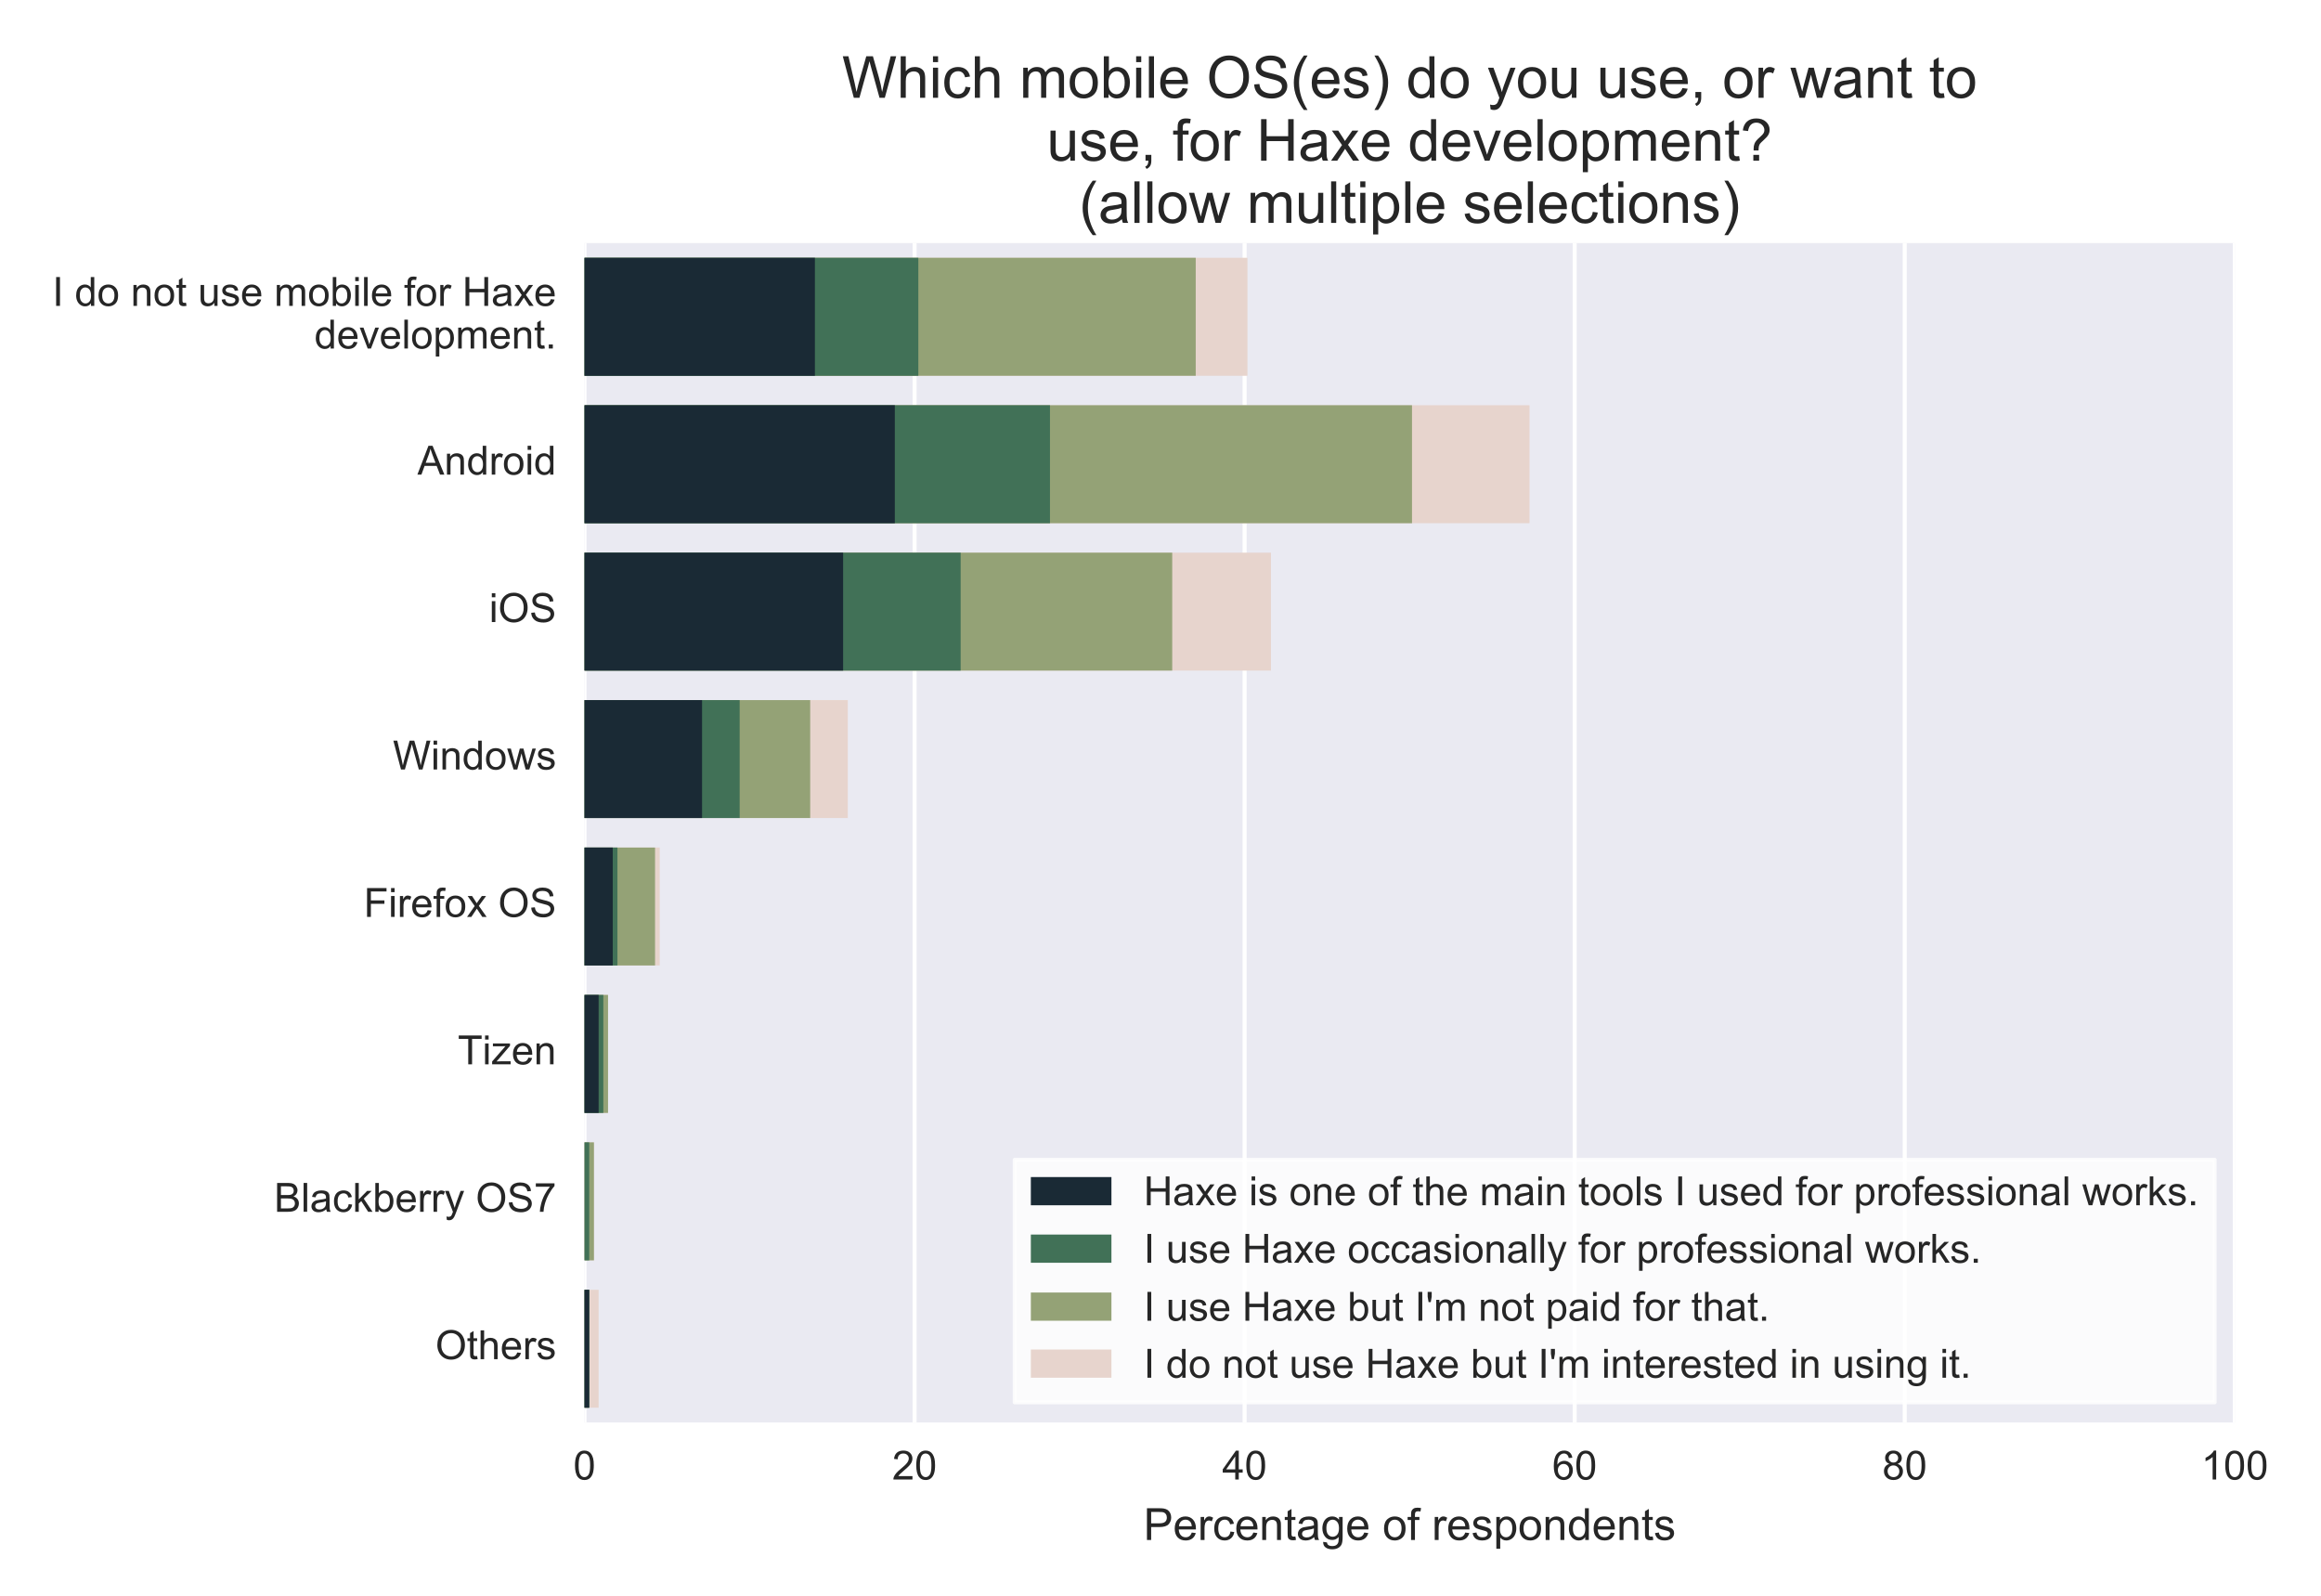 <?xml version="1.0" encoding="utf-8" standalone="no"?>
<!DOCTYPE svg PUBLIC "-//W3C//DTD SVG 1.1//EN"
  "http://www.w3.org/Graphics/SVG/1.1/DTD/svg11.dtd">
<!-- Created with matplotlib (http://matplotlib.org/) -->
<svg height="396pt" version="1.1" viewBox="0 0 576 396" width="576pt" xmlns="http://www.w3.org/2000/svg" xmlns:xlink="http://www.w3.org/1999/xlink">
 <defs>
  <style type="text/css">
*{stroke-linecap:butt;stroke-linejoin:round;stroke-miterlimit:100000;}
  </style>
 </defs>
 <g id="figure_1">
  <g id="patch_1">
   <path d="M 0 396 
L 576 396 
L 576 0 
L 0 0 
z
" style="fill:#ffffff;"/>
  </g>
  <g id="axes_1">
   <g id="patch_2">
    <path d="M 145.06 352.998 
L 554.602 352.998 
L 554.602 60.319 
L 145.06 60.319 
z
" style="fill:#eaeaf2;"/>
   </g>
   <g id="matplotlib.axis_1">
    <g id="xtick_1">
     <g id="line2d_1">
      <path clip-path="url(#p92a8c41df7)" d="M 145.06 352.998 
L 145.06 60.319 
" style="fill:none;stroke:#ffffff;stroke-linecap:round;"/>
     </g>
     <g id="line2d_2">
      <defs>
       <path d="M 0 0 
L 0 0 
" id="mc0ad447d89" style="stroke:#262626;"/>
      </defs>
      <g>
       <use style="fill:#262626;stroke:#262626;" x="145.06" xlink:href="#mc0ad447d89" y="352.998"/>
      </g>
     </g>
     <g id="line2d_3">
      <g>
       <use style="fill:#262626;stroke:#262626;" x="145.06" xlink:href="#mc0ad447d89" y="60.319"/>
      </g>
     </g>
     <g id="text_1">
      <!-- 0 -->
      <defs>
       <path d="M 4.156 35.297 
Q 4.156 48 6.766 55.734 
Q 9.375 63.484 14.516 67.672 
Q 19.672 71.875 27.484 71.875 
Q 33.25 71.875 37.594 69.547 
Q 41.938 67.234 44.766 62.859 
Q 47.609 58.5 49.219 52.219 
Q 50.828 45.953 50.828 35.297 
Q 50.828 22.703 48.234 14.969 
Q 45.656 7.234 40.5 3 
Q 35.359 -1.219 27.484 -1.219 
Q 17.141 -1.219 11.234 6.203 
Q 4.156 15.141 4.156 35.297 
M 13.188 35.297 
Q 13.188 17.672 17.312 11.828 
Q 21.438 6 27.484 6 
Q 33.547 6 37.672 11.859 
Q 41.797 17.719 41.797 35.297 
Q 41.797 52.984 37.672 58.781 
Q 33.547 64.594 27.391 64.594 
Q 21.344 64.594 17.719 59.469 
Q 13.188 52.938 13.188 35.297 
" id="ArialMT-30"/>
      </defs>
      <g style="fill:#262626;" transform="translate(142.28 367.156)scale(0.1 -0.1)">
       <use xlink:href="#ArialMT-30"/>
      </g>
     </g>
    </g>
    <g id="xtick_2">
     <g id="line2d_4">
      <path clip-path="url(#p92a8c41df7)" d="M 226.969 352.998 
L 226.969 60.319 
" style="fill:none;stroke:#ffffff;stroke-linecap:round;"/>
     </g>
     <g id="line2d_5">
      <g>
       <use style="fill:#262626;stroke:#262626;" x="226.969" xlink:href="#mc0ad447d89" y="352.998"/>
      </g>
     </g>
     <g id="line2d_6">
      <g>
       <use style="fill:#262626;stroke:#262626;" x="226.969" xlink:href="#mc0ad447d89" y="60.319"/>
      </g>
     </g>
     <g id="text_2">
      <!-- 20 -->
      <defs>
       <path d="M 50.344 8.453 
L 50.344 0 
L 3.031 0 
Q 2.938 3.172 4.047 6.109 
Q 5.859 10.938 9.828 15.625 
Q 13.812 20.312 21.344 26.469 
Q 33.016 36.031 37.109 41.625 
Q 41.219 47.219 41.219 52.203 
Q 41.219 57.422 37.469 61 
Q 33.734 64.594 27.734 64.594 
Q 21.391 64.594 17.578 60.781 
Q 13.766 56.984 13.719 50.25 
L 4.688 51.172 
Q 5.609 61.281 11.656 66.578 
Q 17.719 71.875 27.938 71.875 
Q 38.234 71.875 44.234 66.156 
Q 50.25 60.453 50.25 52 
Q 50.25 47.703 48.484 43.547 
Q 46.734 39.406 42.656 34.812 
Q 38.578 30.219 29.109 22.219 
Q 21.188 15.578 18.938 13.203 
Q 16.703 10.844 15.234 8.453 
z
" id="ArialMT-32"/>
      </defs>
      <g style="fill:#262626;" transform="translate(221.408 367.156)scale(0.1 -0.1)">
       <use xlink:href="#ArialMT-32"/>
       <use x="55.615" xlink:href="#ArialMT-30"/>
      </g>
     </g>
    </g>
    <g id="xtick_3">
     <g id="line2d_7">
      <path clip-path="url(#p92a8c41df7)" d="M 308.877 352.998 
L 308.877 60.319 
" style="fill:none;stroke:#ffffff;stroke-linecap:round;"/>
     </g>
     <g id="line2d_8">
      <g>
       <use style="fill:#262626;stroke:#262626;" x="308.877" xlink:href="#mc0ad447d89" y="352.998"/>
      </g>
     </g>
     <g id="line2d_9">
      <g>
       <use style="fill:#262626;stroke:#262626;" x="308.877" xlink:href="#mc0ad447d89" y="60.319"/>
      </g>
     </g>
     <g id="text_3">
      <!-- 40 -->
      <defs>
       <path d="M 32.328 0 
L 32.328 17.141 
L 1.266 17.141 
L 1.266 25.203 
L 33.938 71.578 
L 41.109 71.578 
L 41.109 25.203 
L 50.781 25.203 
L 50.781 17.141 
L 41.109 17.141 
L 41.109 0 
z
M 32.328 25.203 
L 32.328 57.469 
L 9.906 25.203 
z
" id="ArialMT-34"/>
      </defs>
      <g style="fill:#262626;" transform="translate(303.316 367.156)scale(0.1 -0.1)">
       <use xlink:href="#ArialMT-34"/>
       <use x="55.615" xlink:href="#ArialMT-30"/>
      </g>
     </g>
    </g>
    <g id="xtick_4">
     <g id="line2d_10">
      <path clip-path="url(#p92a8c41df7)" d="M 390.786 352.998 
L 390.786 60.319 
" style="fill:none;stroke:#ffffff;stroke-linecap:round;"/>
     </g>
     <g id="line2d_11">
      <g>
       <use style="fill:#262626;stroke:#262626;" x="390.786" xlink:href="#mc0ad447d89" y="352.998"/>
      </g>
     </g>
     <g id="line2d_12">
      <g>
       <use style="fill:#262626;stroke:#262626;" x="390.786" xlink:href="#mc0ad447d89" y="60.319"/>
      </g>
     </g>
     <g id="text_4">
      <!-- 60 -->
      <defs>
       <path d="M 49.75 54.047 
L 41.016 53.375 
Q 39.844 58.547 37.703 60.891 
Q 34.125 64.656 28.906 64.656 
Q 24.703 64.656 21.531 62.312 
Q 17.391 59.281 14.984 53.469 
Q 12.594 47.656 12.5 36.922 
Q 15.672 41.75 20.266 44.094 
Q 24.859 46.438 29.891 46.438 
Q 38.672 46.438 44.844 39.969 
Q 51.031 33.5 51.031 23.25 
Q 51.031 16.5 48.125 10.719 
Q 45.219 4.938 40.141 1.859 
Q 35.062 -1.219 28.609 -1.219 
Q 17.625 -1.219 10.688 6.859 
Q 3.766 14.938 3.766 33.5 
Q 3.766 54.25 11.422 63.672 
Q 18.109 71.875 29.438 71.875 
Q 37.891 71.875 43.281 67.141 
Q 48.688 62.406 49.75 54.047 
M 13.875 23.188 
Q 13.875 18.656 15.797 14.5 
Q 17.719 10.359 21.188 8.172 
Q 24.656 6 28.469 6 
Q 34.031 6 38.031 10.484 
Q 42.047 14.984 42.047 22.703 
Q 42.047 30.125 38.078 34.391 
Q 34.125 38.672 28.125 38.672 
Q 22.172 38.672 18.016 34.391 
Q 13.875 30.125 13.875 23.188 
" id="ArialMT-36"/>
      </defs>
      <g style="fill:#262626;" transform="translate(385.225 367.156)scale(0.1 -0.1)">
       <use xlink:href="#ArialMT-36"/>
       <use x="55.615" xlink:href="#ArialMT-30"/>
      </g>
     </g>
    </g>
    <g id="xtick_5">
     <g id="line2d_13">
      <path clip-path="url(#p92a8c41df7)" d="M 472.694 352.998 
L 472.694 60.319 
" style="fill:none;stroke:#ffffff;stroke-linecap:round;"/>
     </g>
     <g id="line2d_14">
      <g>
       <use style="fill:#262626;stroke:#262626;" x="472.694" xlink:href="#mc0ad447d89" y="352.998"/>
      </g>
     </g>
     <g id="line2d_15">
      <g>
       <use style="fill:#262626;stroke:#262626;" x="472.694" xlink:href="#mc0ad447d89" y="60.319"/>
      </g>
     </g>
     <g id="text_5">
      <!-- 80 -->
      <defs>
       <path d="M 17.672 38.812 
Q 12.203 40.828 9.562 44.531 
Q 6.938 48.25 6.938 53.422 
Q 6.938 61.234 12.547 66.547 
Q 18.172 71.875 27.484 71.875 
Q 36.859 71.875 42.578 66.422 
Q 48.297 60.984 48.297 53.172 
Q 48.297 48.188 45.672 44.5 
Q 43.062 40.828 37.75 38.812 
Q 44.344 36.672 47.781 31.875 
Q 51.219 27.094 51.219 20.453 
Q 51.219 11.281 44.719 5.031 
Q 38.234 -1.219 27.641 -1.219 
Q 17.047 -1.219 10.547 5.047 
Q 4.047 11.328 4.047 20.703 
Q 4.047 27.688 7.594 32.391 
Q 11.141 37.109 17.672 38.812 
M 15.922 53.719 
Q 15.922 48.641 19.188 45.406 
Q 22.469 42.188 27.688 42.188 
Q 32.766 42.188 36.016 45.375 
Q 39.266 48.578 39.266 53.219 
Q 39.266 58.062 35.906 61.359 
Q 32.562 64.656 27.594 64.656 
Q 22.562 64.656 19.234 61.422 
Q 15.922 58.203 15.922 53.719 
M 13.094 20.656 
Q 13.094 16.891 14.875 13.375 
Q 16.656 9.859 20.172 7.922 
Q 23.688 6 27.734 6 
Q 34.031 6 38.125 10.047 
Q 42.234 14.109 42.234 20.359 
Q 42.234 26.703 38.016 30.859 
Q 33.797 35.016 27.438 35.016 
Q 21.234 35.016 17.156 30.906 
Q 13.094 26.812 13.094 20.656 
" id="ArialMT-38"/>
      </defs>
      <g style="fill:#262626;" transform="translate(467.133 367.156)scale(0.1 -0.1)">
       <use xlink:href="#ArialMT-38"/>
       <use x="55.615" xlink:href="#ArialMT-30"/>
      </g>
     </g>
    </g>
    <g id="xtick_6">
     <g id="line2d_16">
      <path clip-path="url(#p92a8c41df7)" d="M 554.602 352.998 
L 554.602 60.319 
" style="fill:none;stroke:#ffffff;stroke-linecap:round;"/>
     </g>
     <g id="line2d_17">
      <g>
       <use style="fill:#262626;stroke:#262626;" x="554.602" xlink:href="#mc0ad447d89" y="352.998"/>
      </g>
     </g>
     <g id="line2d_18">
      <g>
       <use style="fill:#262626;stroke:#262626;" x="554.602" xlink:href="#mc0ad447d89" y="60.319"/>
      </g>
     </g>
     <g id="text_6">
      <!-- 100 -->
      <defs>
       <path d="M 37.25 0 
L 28.469 0 
L 28.469 56 
Q 25.297 52.984 20.141 49.953 
Q 14.984 46.922 10.891 45.406 
L 10.891 53.906 
Q 18.266 57.375 23.781 62.297 
Q 29.297 67.234 31.594 71.875 
L 37.25 71.875 
z
" id="ArialMT-31"/>
      </defs>
      <g style="fill:#262626;" transform="translate(546.261 367.156)scale(0.1 -0.1)">
       <use xlink:href="#ArialMT-31"/>
       <use x="55.615" xlink:href="#ArialMT-30"/>
       <use x="111.23" xlink:href="#ArialMT-30"/>
      </g>
     </g>
    </g>
    <g id="text_7">
     <!-- Percentage of respondents -->
     <defs>
      <path d="M 7.719 0 
L 7.719 71.578 
L 34.719 71.578 
Q 41.844 71.578 45.609 70.906 
Q 50.875 70.016 54.438 67.547 
Q 58.016 65.094 60.188 60.641 
Q 62.359 56.203 62.359 50.875 
Q 62.359 41.75 56.547 35.422 
Q 50.734 29.109 35.547 29.109 
L 17.188 29.109 
L 17.188 0 
z
M 17.188 37.547 
L 35.688 37.547 
Q 44.875 37.547 48.734 40.969 
Q 52.594 44.391 52.594 50.594 
Q 52.594 55.078 50.312 58.266 
Q 48.047 61.469 44.344 62.5 
Q 41.938 63.141 35.5 63.141 
L 17.188 63.141 
z
" id="ArialMT-50"/>
      <path d="M 40.438 6.391 
Q 35.547 2.25 31.031 0.531 
Q 26.516 -1.172 21.344 -1.172 
Q 12.797 -1.172 8.203 3 
Q 3.609 7.172 3.609 13.672 
Q 3.609 17.484 5.344 20.625 
Q 7.078 23.781 9.891 25.688 
Q 12.703 27.594 16.219 28.562 
Q 18.797 29.25 24.031 29.891 
Q 34.672 31.156 39.703 32.906 
Q 39.75 34.719 39.75 35.203 
Q 39.75 40.578 37.25 42.781 
Q 33.891 45.75 27.25 45.75 
Q 21.047 45.75 18.094 43.578 
Q 15.141 41.406 13.719 35.891 
L 5.125 37.062 
Q 6.297 42.578 8.984 45.969 
Q 11.672 49.359 16.75 51.188 
Q 21.828 53.031 28.516 53.031 
Q 35.156 53.031 39.297 51.469 
Q 43.453 49.906 45.406 47.531 
Q 47.359 45.172 48.141 41.547 
Q 48.578 39.312 48.578 33.453 
L 48.578 21.734 
Q 48.578 9.469 49.141 6.219 
Q 49.703 2.984 51.375 0 
L 42.188 0 
Q 40.828 2.734 40.438 6.391 
M 39.703 26.031 
Q 34.906 24.078 25.344 22.703 
Q 19.922 21.922 17.672 20.938 
Q 15.438 19.969 14.203 18.094 
Q 12.984 16.219 12.984 13.922 
Q 12.984 10.406 15.641 8.062 
Q 18.312 5.719 23.438 5.719 
Q 28.516 5.719 32.469 7.938 
Q 36.422 10.156 38.281 14.016 
Q 39.703 17 39.703 22.797 
z
" id="ArialMT-61"/>
      <path d="M 3.078 15.484 
L 11.766 16.844 
Q 12.5 11.625 15.844 8.844 
Q 19.188 6.062 25.203 6.062 
Q 31.25 6.062 34.172 8.516 
Q 37.109 10.984 37.109 14.312 
Q 37.109 17.281 34.516 19 
Q 32.719 20.172 25.531 21.969 
Q 15.875 24.422 12.141 26.203 
Q 8.406 27.984 6.469 31.125 
Q 4.547 34.281 4.547 38.094 
Q 4.547 41.547 6.125 44.5 
Q 7.719 47.469 10.453 49.422 
Q 12.5 50.922 16.031 51.969 
Q 19.578 53.031 23.641 53.031 
Q 29.734 53.031 34.344 51.266 
Q 38.969 49.516 41.156 46.5 
Q 43.359 43.5 44.188 38.484 
L 35.594 37.312 
Q 35.016 41.312 32.203 43.547 
Q 29.391 45.797 24.266 45.797 
Q 18.219 45.797 15.625 43.797 
Q 13.031 41.797 13.031 39.109 
Q 13.031 37.406 14.109 36.031 
Q 15.188 34.625 17.484 33.688 
Q 18.797 33.203 25.25 31.453 
Q 34.578 28.953 38.25 27.359 
Q 41.938 25.781 44.031 22.75 
Q 46.141 19.734 46.141 15.234 
Q 46.141 10.844 43.578 6.953 
Q 41.016 3.078 36.172 0.953 
Q 31.344 -1.172 25.25 -1.172 
Q 15.141 -1.172 9.844 3.031 
Q 4.547 7.234 3.078 15.484 
" id="ArialMT-73"/>
      <path d="M 40.234 0 
L 40.234 6.547 
Q 35.297 -1.172 25.734 -1.172 
Q 19.531 -1.172 14.328 2.25 
Q 9.125 5.672 6.266 11.797 
Q 3.422 17.922 3.422 25.875 
Q 3.422 33.641 6 39.969 
Q 8.594 46.297 13.766 49.656 
Q 18.953 53.031 25.344 53.031 
Q 30.031 53.031 33.688 51.047 
Q 37.359 49.078 39.656 45.906 
L 39.656 71.578 
L 48.391 71.578 
L 48.391 0 
z
M 12.453 25.875 
Q 12.453 15.922 16.641 10.984 
Q 20.844 6.062 26.562 6.062 
Q 32.328 6.062 36.344 10.766 
Q 40.375 15.484 40.375 25.141 
Q 40.375 35.797 36.266 40.766 
Q 32.172 45.75 26.172 45.75 
Q 20.312 45.75 16.375 40.969 
Q 12.453 36.188 12.453 25.875 
" id="ArialMT-64"/>
      <path d="M 8.688 0 
L 8.688 45.016 
L 0.922 45.016 
L 0.922 51.859 
L 8.688 51.859 
L 8.688 57.375 
Q 8.688 62.594 9.625 65.141 
Q 10.891 68.562 14.078 70.672 
Q 17.281 72.797 23.047 72.797 
Q 26.766 72.797 31.25 71.922 
L 29.938 64.266 
Q 27.203 64.75 24.75 64.75 
Q 20.75 64.75 19.094 63.031 
Q 17.438 61.328 17.438 56.641 
L 17.438 51.859 
L 27.547 51.859 
L 27.547 45.016 
L 17.438 45.016 
L 17.438 0 
z
" id="ArialMT-66"/>
      <path id="ArialMT-20"/>
      <path d="M 3.328 25.922 
Q 3.328 40.328 11.328 47.266 
Q 18.016 53.031 27.641 53.031 
Q 38.328 53.031 45.109 46.016 
Q 51.906 39.016 51.906 26.656 
Q 51.906 16.656 48.906 10.906 
Q 45.906 5.172 40.156 2 
Q 34.422 -1.172 27.641 -1.172 
Q 16.75 -1.172 10.031 5.812 
Q 3.328 12.797 3.328 25.922 
M 12.359 25.922 
Q 12.359 15.969 16.703 11.016 
Q 21.047 6.062 27.641 6.062 
Q 34.188 6.062 38.531 11.031 
Q 42.875 16.016 42.875 26.219 
Q 42.875 35.844 38.5 40.797 
Q 34.125 45.75 27.641 45.75 
Q 21.047 45.75 16.703 40.812 
Q 12.359 35.891 12.359 25.922 
" id="ArialMT-6f"/>
      <path d="M 6.5 0 
L 6.5 51.859 
L 14.406 51.859 
L 14.406 44 
Q 17.438 49.516 20 51.266 
Q 22.562 53.031 25.641 53.031 
Q 30.078 53.031 34.672 50.203 
L 31.641 42.047 
Q 28.422 43.953 25.203 43.953 
Q 22.312 43.953 20.016 42.219 
Q 17.719 40.484 16.75 37.406 
Q 15.281 32.719 15.281 27.156 
L 15.281 0 
z
" id="ArialMT-72"/>
      <path d="M 25.781 7.859 
L 27.047 0.094 
Q 23.344 -0.688 20.406 -0.688 
Q 15.625 -0.688 12.984 0.828 
Q 10.359 2.344 9.281 4.812 
Q 8.203 7.281 8.203 15.188 
L 8.203 45.016 
L 1.766 45.016 
L 1.766 51.859 
L 8.203 51.859 
L 8.203 64.703 
L 16.938 69.969 
L 16.938 51.859 
L 25.781 51.859 
L 25.781 45.016 
L 16.938 45.016 
L 16.938 14.703 
Q 16.938 10.938 17.406 9.859 
Q 17.875 8.797 18.922 8.156 
Q 19.969 7.516 21.922 7.516 
Q 23.391 7.516 25.781 7.859 
" id="ArialMT-74"/>
      <path d="M 6.594 0 
L 6.594 51.859 
L 14.5 51.859 
L 14.5 44.484 
Q 20.219 53.031 31 53.031 
Q 35.688 53.031 39.625 51.344 
Q 43.562 49.656 45.516 46.922 
Q 47.469 44.188 48.25 40.438 
Q 48.734 37.984 48.734 31.891 
L 48.734 0 
L 39.938 0 
L 39.938 31.547 
Q 39.938 36.922 38.906 39.578 
Q 37.891 42.234 35.281 43.812 
Q 32.672 45.406 29.156 45.406 
Q 23.531 45.406 19.453 41.844 
Q 15.375 38.281 15.375 28.328 
L 15.375 0 
z
" id="ArialMT-6e"/>
      <path d="M 40.438 19 
L 49.078 17.875 
Q 47.656 8.938 41.812 3.875 
Q 35.984 -1.172 27.484 -1.172 
Q 16.844 -1.172 10.375 5.781 
Q 3.906 12.75 3.906 25.734 
Q 3.906 34.125 6.688 40.422 
Q 9.469 46.734 15.156 49.875 
Q 20.844 53.031 27.547 53.031 
Q 35.984 53.031 41.359 48.75 
Q 46.734 44.484 48.25 36.625 
L 39.703 35.297 
Q 38.484 40.531 35.375 43.156 
Q 32.281 45.797 27.875 45.797 
Q 21.234 45.797 17.078 41.031 
Q 12.938 36.281 12.938 25.984 
Q 12.938 15.531 16.938 10.797 
Q 20.953 6.062 27.391 6.062 
Q 32.562 6.062 36.031 9.234 
Q 39.5 12.406 40.438 19 
" id="ArialMT-63"/>
      <path d="M 42.094 16.703 
L 51.172 15.578 
Q 49.031 7.625 43.219 3.219 
Q 37.406 -1.172 28.375 -1.172 
Q 17 -1.172 10.328 5.828 
Q 3.656 12.844 3.656 25.484 
Q 3.656 38.578 10.391 45.797 
Q 17.141 53.031 27.875 53.031 
Q 38.281 53.031 44.875 45.953 
Q 51.469 38.875 51.469 26.031 
Q 51.469 25.25 51.422 23.688 
L 12.75 23.688 
Q 13.234 15.141 17.578 10.594 
Q 21.922 6.062 28.422 6.062 
Q 33.25 6.062 36.672 8.594 
Q 40.094 11.141 42.094 16.703 
M 13.234 30.906 
L 42.188 30.906 
Q 41.609 37.453 38.875 40.719 
Q 34.672 45.797 27.984 45.797 
Q 21.922 45.797 17.797 41.75 
Q 13.672 37.703 13.234 30.906 
" id="ArialMT-65"/>
      <path d="M 4.984 -4.297 
L 13.531 -5.562 
Q 14.062 -9.516 16.5 -11.328 
Q 19.781 -13.766 25.438 -13.766 
Q 31.547 -13.766 34.859 -11.328 
Q 38.188 -8.891 39.359 -4.5 
Q 40.047 -1.812 39.984 6.781 
Q 34.234 0 25.641 0 
Q 14.938 0 9.078 7.719 
Q 3.219 15.438 3.219 26.219 
Q 3.219 33.641 5.906 39.906 
Q 8.594 46.188 13.688 49.609 
Q 18.797 53.031 25.688 53.031 
Q 34.859 53.031 40.828 45.609 
L 40.828 51.859 
L 48.922 51.859 
L 48.922 7.031 
Q 48.922 -5.078 46.453 -10.125 
Q 44 -15.188 38.641 -18.109 
Q 33.297 -21.047 25.484 -21.047 
Q 16.219 -21.047 10.5 -16.875 
Q 4.781 -12.703 4.984 -4.297 
M 12.25 26.859 
Q 12.25 16.656 16.297 11.969 
Q 20.359 7.281 26.469 7.281 
Q 32.516 7.281 36.609 11.938 
Q 40.719 16.609 40.719 26.562 
Q 40.719 36.078 36.5 40.906 
Q 32.281 45.75 26.312 45.75 
Q 20.453 45.75 16.344 40.984 
Q 12.25 36.234 12.25 26.859 
" id="ArialMT-67"/>
      <path d="M 6.594 -19.875 
L 6.594 51.859 
L 14.594 51.859 
L 14.594 45.125 
Q 17.438 49.078 21 51.047 
Q 24.562 53.031 29.641 53.031 
Q 36.281 53.031 41.359 49.609 
Q 46.438 46.188 49.016 39.953 
Q 51.609 33.734 51.609 26.312 
Q 51.609 18.359 48.75 11.984 
Q 45.906 5.609 40.453 2.219 
Q 35.016 -1.172 29 -1.172 
Q 24.609 -1.172 21.109 0.688 
Q 17.625 2.547 15.375 5.375 
L 15.375 -19.875 
z
M 14.547 25.641 
Q 14.547 15.625 18.594 10.844 
Q 22.656 6.062 28.422 6.062 
Q 34.281 6.062 38.453 11.016 
Q 42.625 15.969 42.625 26.375 
Q 42.625 36.281 38.547 41.203 
Q 34.469 46.141 28.812 46.141 
Q 23.188 46.141 18.859 40.891 
Q 14.547 35.641 14.547 25.641 
" id="ArialMT-70"/>
     </defs>
     <g style="fill:#262626;" transform="translate(283.791 382.151)scale(0.11 -0.11)">
      <use xlink:href="#ArialMT-50"/>
      <use x="66.699" xlink:href="#ArialMT-65"/>
      <use x="122.314" xlink:href="#ArialMT-72"/>
      <use x="155.615" xlink:href="#ArialMT-63"/>
      <use x="205.615" xlink:href="#ArialMT-65"/>
      <use x="261.23" xlink:href="#ArialMT-6e"/>
      <use x="316.846" xlink:href="#ArialMT-74"/>
      <use x="344.629" xlink:href="#ArialMT-61"/>
      <use x="400.244" xlink:href="#ArialMT-67"/>
      <use x="455.859" xlink:href="#ArialMT-65"/>
      <use x="511.475" xlink:href="#ArialMT-20"/>
      <use x="539.258" xlink:href="#ArialMT-6f"/>
      <use x="594.873" xlink:href="#ArialMT-66"/>
      <use x="622.656" xlink:href="#ArialMT-20"/>
      <use x="650.439" xlink:href="#ArialMT-72"/>
      <use x="683.74" xlink:href="#ArialMT-65"/>
      <use x="739.355" xlink:href="#ArialMT-73"/>
      <use x="789.355" xlink:href="#ArialMT-70"/>
      <use x="844.971" xlink:href="#ArialMT-6f"/>
      <use x="900.586" xlink:href="#ArialMT-6e"/>
      <use x="956.201" xlink:href="#ArialMT-64"/>
      <use x="1011.816" xlink:href="#ArialMT-65"/>
      <use x="1067.432" xlink:href="#ArialMT-6e"/>
      <use x="1123.047" xlink:href="#ArialMT-74"/>
      <use x="1150.83" xlink:href="#ArialMT-73"/>
     </g>
    </g>
   </g>
   <g id="matplotlib.axis_2">
    <g id="ytick_1">
     <g id="line2d_19">
      <g>
       <use style="fill:#262626;stroke:#262626;" x="145.06" xlink:href="#mc0ad447d89" y="78.611"/>
      </g>
     </g>
     <g id="line2d_20">
      <g>
       <use style="fill:#262626;stroke:#262626;" x="554.602" xlink:href="#mc0ad447d89" y="78.611"/>
      </g>
     </g>
     <g id="text_8">
      <!-- I do not use mobile for Haxe -->
      <defs>
       <path d="M 6.594 0 
L 6.594 51.859 
L 14.453 51.859 
L 14.453 44.578 
Q 16.891 48.391 20.938 50.703 
Q 25 53.031 30.172 53.031 
Q 35.938 53.031 39.625 50.641 
Q 43.312 48.25 44.828 43.953 
Q 50.984 53.031 60.844 53.031 
Q 68.562 53.031 72.703 48.75 
Q 76.859 44.484 76.859 35.594 
L 76.859 0 
L 68.109 0 
L 68.109 32.672 
Q 68.109 37.938 67.25 40.25 
Q 66.406 42.578 64.156 43.984 
Q 61.922 45.406 58.891 45.406 
Q 53.422 45.406 49.797 41.766 
Q 46.188 38.141 46.188 30.125 
L 46.188 0 
L 37.406 0 
L 37.406 33.688 
Q 37.406 39.547 35.25 42.469 
Q 33.109 45.406 28.219 45.406 
Q 24.516 45.406 21.359 43.453 
Q 18.219 41.5 16.797 37.734 
Q 15.375 33.984 15.375 26.906 
L 15.375 0 
z
" id="ArialMT-6d"/>
       <path d="M 40.578 0 
L 40.578 7.625 
Q 34.516 -1.172 24.125 -1.172 
Q 19.531 -1.172 15.547 0.578 
Q 11.578 2.344 9.641 5 
Q 7.719 7.672 6.938 11.531 
Q 6.391 14.109 6.391 19.734 
L 6.391 51.859 
L 15.188 51.859 
L 15.188 23.094 
Q 15.188 16.219 15.719 13.812 
Q 16.547 10.359 19.234 8.375 
Q 21.922 6.391 25.875 6.391 
Q 29.828 6.391 33.297 8.422 
Q 36.766 10.453 38.203 13.938 
Q 39.656 17.438 39.656 24.078 
L 39.656 51.859 
L 48.438 51.859 
L 48.438 0 
z
" id="ArialMT-75"/>
       <path d="M 6.391 0 
L 6.391 71.578 
L 15.188 71.578 
L 15.188 0 
z
" id="ArialMT-6c"/>
       <path d="M 9.328 0 
L 9.328 71.578 
L 18.797 71.578 
L 18.797 0 
z
" id="ArialMT-49"/>
       <path d="M 6.641 61.469 
L 6.641 71.578 
L 15.438 71.578 
L 15.438 61.469 
z
M 6.641 0 
L 6.641 51.859 
L 15.438 51.859 
L 15.438 0 
z
" id="ArialMT-69"/>
       <path d="M 14.703 0 
L 6.547 0 
L 6.547 71.578 
L 15.328 71.578 
L 15.328 46.047 
Q 20.906 53.031 29.547 53.031 
Q 34.328 53.031 38.594 51.094 
Q 42.875 49.172 45.625 45.672 
Q 48.391 42.188 49.953 37.25 
Q 51.516 32.328 51.516 26.703 
Q 51.516 13.375 44.922 6.094 
Q 38.328 -1.172 29.109 -1.172 
Q 19.922 -1.172 14.703 6.5 
z
M 14.594 26.312 
Q 14.594 17 17.141 12.844 
Q 21.297 6.062 28.375 6.062 
Q 34.125 6.062 38.328 11.062 
Q 42.531 16.062 42.531 25.984 
Q 42.531 36.141 38.5 40.969 
Q 34.469 45.797 28.766 45.797 
Q 23 45.797 18.797 40.797 
Q 14.594 35.797 14.594 26.312 
" id="ArialMT-62"/>
       <path d="M 0.734 0 
L 19.672 26.953 
L 2.156 51.859 
L 13.141 51.859 
L 21.094 39.703 
Q 23.344 36.234 24.703 33.891 
Q 26.859 37.109 28.656 39.594 
L 37.406 51.859 
L 47.906 51.859 
L 29.984 27.438 
L 49.266 0 
L 38.484 0 
L 27.828 16.109 
L 25 20.453 
L 11.375 0 
z
" id="ArialMT-78"/>
       <path d="M 8.016 0 
L 8.016 71.578 
L 17.484 71.578 
L 17.484 42.188 
L 54.688 42.188 
L 54.688 71.578 
L 64.156 71.578 
L 64.156 0 
L 54.688 0 
L 54.688 33.734 
L 17.484 33.734 
L 17.484 0 
z
" id="ArialMT-48"/>
      </defs>
      <g style="fill:#262626;" transform="translate(13.001 75.908)scale(0.1 -0.1)">
       <use xlink:href="#ArialMT-49"/>
       <use x="27.783" xlink:href="#ArialMT-20"/>
       <use x="55.566" xlink:href="#ArialMT-64"/>
       <use x="111.182" xlink:href="#ArialMT-6f"/>
       <use x="166.797" xlink:href="#ArialMT-20"/>
       <use x="194.58" xlink:href="#ArialMT-6e"/>
       <use x="250.195" xlink:href="#ArialMT-6f"/>
       <use x="305.811" xlink:href="#ArialMT-74"/>
       <use x="333.594" xlink:href="#ArialMT-20"/>
       <use x="361.377" xlink:href="#ArialMT-75"/>
       <use x="416.992" xlink:href="#ArialMT-73"/>
       <use x="466.992" xlink:href="#ArialMT-65"/>
       <use x="522.607" xlink:href="#ArialMT-20"/>
       <use x="550.391" xlink:href="#ArialMT-6d"/>
       <use x="633.691" xlink:href="#ArialMT-6f"/>
       <use x="689.307" xlink:href="#ArialMT-62"/>
       <use x="744.922" xlink:href="#ArialMT-69"/>
       <use x="767.139" xlink:href="#ArialMT-6c"/>
       <use x="789.355" xlink:href="#ArialMT-65"/>
       <use x="844.971" xlink:href="#ArialMT-20"/>
       <use x="872.754" xlink:href="#ArialMT-66"/>
       <use x="900.537" xlink:href="#ArialMT-6f"/>
       <use x="956.152" xlink:href="#ArialMT-72"/>
       <use x="989.453" xlink:href="#ArialMT-20"/>
       <use x="1017.236" xlink:href="#ArialMT-48"/>
       <use x="1089.453" xlink:href="#ArialMT-61"/>
       <use x="1145.068" xlink:href="#ArialMT-78"/>
       <use x="1195.068" xlink:href="#ArialMT-65"/>
      </g>
      <!-- development. -->
      <defs>
       <path d="M 9.078 0 
L 9.078 10.016 
L 19.094 10.016 
L 19.094 0 
z
" id="ArialMT-2e"/>
       <path d="M 21 0 
L 1.266 51.859 
L 10.547 51.859 
L 21.688 20.797 
Q 23.484 15.766 25 10.359 
Q 26.172 14.453 28.266 20.219 
L 39.797 51.859 
L 48.828 51.859 
L 29.203 0 
z
" id="ArialMT-76"/>
      </defs>
      <g style="fill:#262626;" transform="translate(78.026 86.485)scale(0.1 -0.1)">
       <use xlink:href="#ArialMT-64"/>
       <use x="55.615" xlink:href="#ArialMT-65"/>
       <use x="111.23" xlink:href="#ArialMT-76"/>
       <use x="161.23" xlink:href="#ArialMT-65"/>
       <use x="216.846" xlink:href="#ArialMT-6c"/>
       <use x="239.062" xlink:href="#ArialMT-6f"/>
       <use x="294.678" xlink:href="#ArialMT-70"/>
       <use x="350.293" xlink:href="#ArialMT-6d"/>
       <use x="433.594" xlink:href="#ArialMT-65"/>
       <use x="489.209" xlink:href="#ArialMT-6e"/>
       <use x="544.824" xlink:href="#ArialMT-74"/>
       <use x="572.607" xlink:href="#ArialMT-2e"/>
      </g>
     </g>
    </g>
    <g id="ytick_2">
     <g id="line2d_21">
      <g>
       <use style="fill:#262626;stroke:#262626;" x="145.06" xlink:href="#mc0ad447d89" y="115.196"/>
      </g>
     </g>
     <g id="line2d_22">
      <g>
       <use style="fill:#262626;stroke:#262626;" x="554.602" xlink:href="#mc0ad447d89" y="115.196"/>
      </g>
     </g>
     <g id="text_9">
      <!-- Android -->
      <defs>
       <path d="M -0.141 0 
L 27.344 71.578 
L 37.547 71.578 
L 66.844 0 
L 56.062 0 
L 47.703 21.688 
L 17.781 21.688 
L 9.906 0 
z
M 20.516 29.391 
L 44.781 29.391 
L 37.312 49.219 
Q 33.891 58.25 32.234 64.062 
Q 30.859 57.172 28.375 50.391 
z
" id="ArialMT-41"/>
      </defs>
      <g style="fill:#262626;" transform="translate(103.594 117.781)scale(0.1 -0.1)">
       <use xlink:href="#ArialMT-41"/>
       <use x="66.699" xlink:href="#ArialMT-6e"/>
       <use x="122.314" xlink:href="#ArialMT-64"/>
       <use x="177.93" xlink:href="#ArialMT-72"/>
       <use x="211.23" xlink:href="#ArialMT-6f"/>
       <use x="266.846" xlink:href="#ArialMT-69"/>
       <use x="289.062" xlink:href="#ArialMT-64"/>
      </g>
     </g>
    </g>
    <g id="ytick_3">
     <g id="line2d_23">
      <g>
       <use style="fill:#262626;stroke:#262626;" x="145.06" xlink:href="#mc0ad447d89" y="151.781"/>
      </g>
     </g>
     <g id="line2d_24">
      <g>
       <use style="fill:#262626;stroke:#262626;" x="554.602" xlink:href="#mc0ad447d89" y="151.781"/>
      </g>
     </g>
     <g id="text_10">
      <!-- iOS -->
      <defs>
       <path d="M 4.5 23 
L 13.422 23.781 
Q 14.062 18.406 16.375 14.969 
Q 18.703 11.531 23.578 9.406 
Q 28.469 7.281 34.578 7.281 
Q 39.984 7.281 44.141 8.891 
Q 48.297 10.5 50.312 13.297 
Q 52.344 16.109 52.344 19.438 
Q 52.344 22.797 50.391 25.312 
Q 48.438 27.828 43.953 29.547 
Q 41.062 30.672 31.203 33.031 
Q 21.344 35.406 17.391 37.5 
Q 12.25 40.188 9.734 44.156 
Q 7.234 48.141 7.234 53.078 
Q 7.234 58.5 10.297 63.203 
Q 13.375 67.922 19.281 70.359 
Q 25.203 72.797 32.422 72.797 
Q 40.375 72.797 46.453 70.234 
Q 52.547 67.672 55.812 62.688 
Q 59.078 57.719 59.328 51.422 
L 50.25 50.734 
Q 49.516 57.516 45.281 60.984 
Q 41.062 64.453 32.812 64.453 
Q 24.219 64.453 20.281 61.297 
Q 16.359 58.156 16.359 53.719 
Q 16.359 49.859 19.141 47.359 
Q 21.875 44.875 33.422 42.266 
Q 44.969 39.656 49.266 37.703 
Q 55.516 34.812 58.484 30.391 
Q 61.469 25.984 61.469 20.219 
Q 61.469 14.5 58.203 9.438 
Q 54.938 4.391 48.797 1.578 
Q 42.672 -1.219 35.016 -1.219 
Q 25.297 -1.219 18.719 1.609 
Q 12.156 4.438 8.422 10.125 
Q 4.688 15.828 4.5 23 
" id="ArialMT-53"/>
       <path d="M 4.828 34.859 
Q 4.828 52.688 14.391 62.766 
Q 23.969 72.859 39.109 72.859 
Q 49.031 72.859 56.984 68.109 
Q 64.938 63.375 69.109 54.906 
Q 73.297 46.438 73.297 35.688 
Q 73.297 24.812 68.891 16.219 
Q 64.5 7.625 56.438 3.203 
Q 48.391 -1.219 39.062 -1.219 
Q 28.953 -1.219 20.984 3.656 
Q 13.031 8.547 8.922 16.984 
Q 4.828 25.438 4.828 34.859 
M 14.594 34.719 
Q 14.594 21.781 21.547 14.328 
Q 28.516 6.891 39.016 6.891 
Q 49.703 6.891 56.609 14.406 
Q 63.531 21.922 63.531 35.75 
Q 63.531 44.484 60.578 51 
Q 57.625 57.516 51.922 61.109 
Q 46.234 64.703 39.156 64.703 
Q 29.109 64.703 21.844 57.781 
Q 14.594 50.875 14.594 34.719 
" id="ArialMT-4f"/>
      </defs>
      <g style="fill:#262626;" transform="translate(121.39 154.366)scale(0.1 -0.1)">
       <use xlink:href="#ArialMT-69"/>
       <use x="22.217" xlink:href="#ArialMT-4f"/>
       <use x="100.0" xlink:href="#ArialMT-53"/>
      </g>
     </g>
    </g>
    <g id="ytick_4">
     <g id="line2d_25">
      <g>
       <use style="fill:#262626;stroke:#262626;" x="145.06" xlink:href="#mc0ad447d89" y="188.366"/>
      </g>
     </g>
     <g id="line2d_26">
      <g>
       <use style="fill:#262626;stroke:#262626;" x="554.602" xlink:href="#mc0ad447d89" y="188.366"/>
      </g>
     </g>
     <g id="text_11">
      <!-- Windows -->
      <defs>
       <path d="M 16.156 0 
L 0.297 51.859 
L 9.375 51.859 
L 17.625 21.922 
L 20.703 10.797 
Q 20.906 11.625 23.391 21.484 
L 31.641 51.859 
L 40.672 51.859 
L 48.438 21.781 
L 51.031 11.859 
L 54 21.875 
L 62.891 51.859 
L 71.438 51.859 
L 55.219 0 
L 46.094 0 
L 37.844 31.062 
L 35.844 39.891 
L 25.344 0 
z
" id="ArialMT-77"/>
       <path d="M 20.219 0 
L 1.219 71.578 
L 10.938 71.578 
L 21.828 24.656 
Q 23.578 17.281 24.859 10.016 
Q 27.594 21.484 28.078 23.25 
L 41.703 71.578 
L 53.125 71.578 
L 63.375 35.359 
Q 67.234 21.875 68.953 10.016 
Q 70.312 16.797 72.516 25.594 
L 83.734 71.578 
L 93.266 71.578 
L 73.641 0 
L 64.5 0 
L 49.422 54.547 
Q 47.516 61.375 47.172 62.938 
Q 46.047 58.016 45.062 54.547 
L 29.891 0 
z
" id="ArialMT-57"/>
      </defs>
      <g style="fill:#262626;" transform="translate(97.494 190.951)scale(0.1 -0.1)">
       <use xlink:href="#ArialMT-57"/>
       <use x="94.385" xlink:href="#ArialMT-69"/>
       <use x="116.602" xlink:href="#ArialMT-6e"/>
       <use x="172.217" xlink:href="#ArialMT-64"/>
       <use x="227.832" xlink:href="#ArialMT-6f"/>
       <use x="283.447" xlink:href="#ArialMT-77"/>
       <use x="355.664" xlink:href="#ArialMT-73"/>
      </g>
     </g>
    </g>
    <g id="ytick_5">
     <g id="line2d_27">
      <g>
       <use style="fill:#262626;stroke:#262626;" x="145.06" xlink:href="#mc0ad447d89" y="224.951"/>
      </g>
     </g>
     <g id="line2d_28">
      <g>
       <use style="fill:#262626;stroke:#262626;" x="554.602" xlink:href="#mc0ad447d89" y="224.951"/>
      </g>
     </g>
     <g id="text_12">
      <!-- Firefox OS -->
      <defs>
       <path d="M 8.203 0 
L 8.203 71.578 
L 56.5 71.578 
L 56.5 63.141 
L 17.672 63.141 
L 17.672 40.969 
L 51.266 40.969 
L 51.266 32.516 
L 17.672 32.516 
L 17.672 0 
z
" id="ArialMT-46"/>
      </defs>
      <g style="fill:#262626;" transform="translate(90.274 227.536)scale(0.1 -0.1)">
       <use xlink:href="#ArialMT-46"/>
       <use x="61.084" xlink:href="#ArialMT-69"/>
       <use x="83.301" xlink:href="#ArialMT-72"/>
       <use x="116.602" xlink:href="#ArialMT-65"/>
       <use x="172.217" xlink:href="#ArialMT-66"/>
       <use x="200.0" xlink:href="#ArialMT-6f"/>
       <use x="255.615" xlink:href="#ArialMT-78"/>
       <use x="305.615" xlink:href="#ArialMT-20"/>
       <use x="333.398" xlink:href="#ArialMT-4f"/>
       <use x="411.182" xlink:href="#ArialMT-53"/>
      </g>
     </g>
    </g>
    <g id="ytick_6">
     <g id="line2d_29">
      <g>
       <use style="fill:#262626;stroke:#262626;" x="145.06" xlink:href="#mc0ad447d89" y="261.536"/>
      </g>
     </g>
     <g id="line2d_30">
      <g>
       <use style="fill:#262626;stroke:#262626;" x="554.602" xlink:href="#mc0ad447d89" y="261.536"/>
      </g>
     </g>
     <g id="text_13">
      <!-- Tizen -->
      <defs>
       <path d="M 25.922 0 
L 25.922 63.141 
L 2.344 63.141 
L 2.344 71.578 
L 59.078 71.578 
L 59.078 63.141 
L 35.406 63.141 
L 35.406 0 
z
" id="ArialMT-54"/>
       <path d="M 1.953 0 
L 1.953 7.125 
L 34.969 45.016 
Q 29.344 44.734 25.047 44.734 
L 3.906 44.734 
L 3.906 51.859 
L 46.297 51.859 
L 46.297 46.047 
L 18.219 13.141 
L 12.797 7.125 
Q 18.703 7.562 23.875 7.562 
L 47.859 7.562 
L 47.859 0 
z
" id="ArialMT-7a"/>
      </defs>
      <g style="fill:#262626;" transform="translate(113.613 264.121)scale(0.1 -0.1)">
       <use xlink:href="#ArialMT-54"/>
       <use x="61.037" xlink:href="#ArialMT-69"/>
       <use x="83.254" xlink:href="#ArialMT-7a"/>
       <use x="133.254" xlink:href="#ArialMT-65"/>
       <use x="188.869" xlink:href="#ArialMT-6e"/>
      </g>
     </g>
    </g>
    <g id="ytick_7">
     <g id="line2d_31">
      <g>
       <use style="fill:#262626;stroke:#262626;" x="145.06" xlink:href="#mc0ad447d89" y="298.121"/>
      </g>
     </g>
     <g id="line2d_32">
      <g>
       <use style="fill:#262626;stroke:#262626;" x="554.602" xlink:href="#mc0ad447d89" y="298.121"/>
      </g>
     </g>
     <g id="text_14">
      <!-- Blackberry OS7 -->
      <defs>
       <path d="M 6.203 -19.969 
L 5.219 -11.719 
Q 8.109 -12.5 10.25 -12.5 
Q 13.188 -12.5 14.938 -11.516 
Q 16.703 -10.547 17.828 -8.797 
Q 18.656 -7.469 20.516 -2.25 
Q 20.75 -1.516 21.297 -0.094 
L 1.609 51.859 
L 11.078 51.859 
L 21.875 21.828 
Q 23.969 16.109 25.641 9.812 
Q 27.156 15.875 29.25 21.625 
L 40.328 51.859 
L 49.125 51.859 
L 29.391 -0.875 
Q 26.219 -9.422 24.469 -12.641 
Q 22.125 -17 19.094 -19.016 
Q 16.062 -21.047 11.859 -21.047 
Q 9.328 -21.047 6.203 -19.969 
" id="ArialMT-79"/>
       <path d="M 4.734 62.203 
L 4.734 70.656 
L 51.078 70.656 
L 51.078 63.812 
Q 44.234 56.547 37.516 44.484 
Q 30.812 32.422 27.156 19.672 
Q 24.516 10.688 23.781 0 
L 14.75 0 
Q 14.891 8.453 18.062 20.406 
Q 21.234 32.375 27.172 43.484 
Q 33.109 54.594 39.797 62.203 
z
" id="ArialMT-37"/>
       <path d="M 7.328 0 
L 7.328 71.578 
L 34.188 71.578 
Q 42.391 71.578 47.344 69.406 
Q 52.297 67.234 55.094 62.719 
Q 57.906 58.203 57.906 53.266 
Q 57.906 48.688 55.422 44.625 
Q 52.938 40.578 47.906 38.094 
Q 54.391 36.188 57.875 31.594 
Q 61.375 27 61.375 20.75 
Q 61.375 15.719 59.25 11.391 
Q 57.125 7.078 54 4.734 
Q 50.875 2.391 46.156 1.188 
Q 41.453 0 34.625 0 
z
M 16.797 41.5 
L 32.281 41.5 
Q 38.578 41.5 41.312 42.328 
Q 44.922 43.406 46.75 45.891 
Q 48.578 48.391 48.578 52.156 
Q 48.578 55.719 46.875 58.422 
Q 45.172 61.141 41.984 62.141 
Q 38.812 63.141 31.109 63.141 
L 16.797 63.141 
z
M 16.797 8.453 
L 34.625 8.453 
Q 39.203 8.453 41.062 8.797 
Q 44.344 9.375 46.531 10.734 
Q 48.734 12.109 50.141 14.719 
Q 51.562 17.328 51.562 20.75 
Q 51.562 24.75 49.516 27.703 
Q 47.469 30.672 43.828 31.859 
Q 40.188 33.062 33.344 33.062 
L 16.797 33.062 
z
" id="ArialMT-42"/>
       <path d="M 6.641 0 
L 6.641 71.578 
L 15.438 71.578 
L 15.438 30.766 
L 36.234 51.859 
L 47.609 51.859 
L 27.781 32.625 
L 49.609 0 
L 38.766 0 
L 21.625 26.516 
L 15.438 20.562 
L 15.438 0 
z
" id="ArialMT-6b"/>
      </defs>
      <g style="fill:#262626;" transform="translate(68.038 300.711)scale(0.1 -0.1)">
       <use xlink:href="#ArialMT-42"/>
       <use x="66.699" xlink:href="#ArialMT-6c"/>
       <use x="88.916" xlink:href="#ArialMT-61"/>
       <use x="144.531" xlink:href="#ArialMT-63"/>
       <use x="194.531" xlink:href="#ArialMT-6b"/>
       <use x="244.531" xlink:href="#ArialMT-62"/>
       <use x="300.146" xlink:href="#ArialMT-65"/>
       <use x="355.762" xlink:href="#ArialMT-72"/>
       <use x="389.062" xlink:href="#ArialMT-72"/>
       <use x="422.363" xlink:href="#ArialMT-79"/>
       <use x="472.363" xlink:href="#ArialMT-20"/>
       <use x="500.146" xlink:href="#ArialMT-4f"/>
       <use x="577.93" xlink:href="#ArialMT-53"/>
       <use x="644.629" xlink:href="#ArialMT-37"/>
      </g>
     </g>
    </g>
    <g id="ytick_8">
     <g id="line2d_33">
      <g>
       <use style="fill:#262626;stroke:#262626;" x="145.06" xlink:href="#mc0ad447d89" y="334.705"/>
      </g>
     </g>
     <g id="line2d_34">
      <g>
       <use style="fill:#262626;stroke:#262626;" x="554.602" xlink:href="#mc0ad447d89" y="334.705"/>
      </g>
     </g>
     <g id="text_15">
      <!-- Others -->
      <defs>
       <path d="M 6.594 0 
L 6.594 71.578 
L 15.375 71.578 
L 15.375 45.906 
Q 21.531 53.031 30.906 53.031 
Q 36.672 53.031 40.922 50.75 
Q 45.172 48.484 47 44.484 
Q 48.828 40.484 48.828 32.859 
L 48.828 0 
L 40.047 0 
L 40.047 32.859 
Q 40.047 39.453 37.188 42.453 
Q 34.328 45.453 29.109 45.453 
Q 25.203 45.453 21.75 43.422 
Q 18.312 41.406 16.844 37.938 
Q 15.375 34.469 15.375 28.375 
L 15.375 0 
z
" id="ArialMT-68"/>
      </defs>
      <g style="fill:#262626;" transform="translate(108.052 337.291)scale(0.1 -0.1)">
       <use xlink:href="#ArialMT-4f"/>
       <use x="77.783" xlink:href="#ArialMT-74"/>
       <use x="105.566" xlink:href="#ArialMT-68"/>
       <use x="161.182" xlink:href="#ArialMT-65"/>
       <use x="216.797" xlink:href="#ArialMT-72"/>
       <use x="250.098" xlink:href="#ArialMT-73"/>
      </g>
     </g>
    </g>
   </g>
   <g id="patch_3">
    <path clip-path="url(#p92a8c41df7)" d="M 145.06 63.978 
L 309.577 63.978 
L 309.577 93.245 
L 145.06 93.245 
z
" style="fill:#e7d4cd;"/>
   </g>
   <g id="patch_4">
    <path clip-path="url(#p92a8c41df7)" d="M 145.06 100.562 
L 379.584 100.562 
L 379.584 129.83 
L 145.06 129.83 
z
" style="fill:#e7d4cd;"/>
   </g>
   <g id="patch_5">
    <path clip-path="url(#p92a8c41df7)" d="M 145.06 137.147 
L 315.411 137.147 
L 315.411 166.415 
L 145.06 166.415 
z
" style="fill:#e7d4cd;"/>
   </g>
   <g id="patch_6">
    <path clip-path="url(#p92a8c41df7)" d="M 145.06 173.732 
L 210.4 173.732 
L 210.4 203 
L 145.06 203 
z
" style="fill:#e7d4cd;"/>
   </g>
   <g id="patch_7">
    <path clip-path="url(#p92a8c41df7)" d="M 145.06 210.317 
L 163.729 210.317 
L 163.729 239.585 
L 145.06 239.585 
z
" style="fill:#e7d4cd;"/>
   </g>
   <g id="patch_8">
    <path clip-path="url(#p92a8c41df7)" d="M 145.06 246.902 
L 150.894 246.902 
L 150.894 276.17 
L 145.06 276.17 
z
" style="fill:#e7d4cd;"/>
   </g>
   <g id="patch_9">
    <path clip-path="url(#p92a8c41df7)" d="M 145.06 283.487 
L 147.394 283.487 
L 147.394 312.754 
L 145.06 312.754 
z
" style="fill:#e7d4cd;"/>
   </g>
   <g id="patch_10">
    <path clip-path="url(#p92a8c41df7)" d="M 145.06 320.071 
L 148.56 320.071 
L 148.56 349.339 
L 145.06 349.339 
z
" style="fill:#e7d4cd;"/>
   </g>
   <g id="patch_11">
    <path clip-path="url(#p92a8c41df7)" d="M 145.06 63.978 
L 296.742 63.978 
L 296.742 93.245 
L 145.06 93.245 
z
" style="fill:#94a276;"/>
   </g>
   <g id="patch_12">
    <path clip-path="url(#p92a8c41df7)" d="M 145.06 100.562 
L 350.415 100.562 
L 350.415 129.83 
L 145.06 129.83 
z
" style="fill:#94a276;"/>
   </g>
   <g id="patch_13">
    <path clip-path="url(#p92a8c41df7)" d="M 145.06 137.147 
L 290.908 137.147 
L 290.908 166.415 
L 145.06 166.415 
z
" style="fill:#94a276;"/>
   </g>
   <g id="patch_14">
    <path clip-path="url(#p92a8c41df7)" d="M 145.06 173.732 
L 201.066 173.732 
L 201.066 203 
L 145.06 203 
z
" style="fill:#94a276;"/>
   </g>
   <g id="patch_15">
    <path clip-path="url(#p92a8c41df7)" d="M 145.06 210.317 
L 162.562 210.317 
L 162.562 239.585 
L 145.06 239.585 
z
" style="fill:#94a276;"/>
   </g>
   <g id="patch_16">
    <path clip-path="url(#p92a8c41df7)" d="M 145.06 246.902 
L 150.894 246.902 
L 150.894 276.17 
L 145.06 276.17 
z
" style="fill:#94a276;"/>
   </g>
   <g id="patch_17">
    <path clip-path="url(#p92a8c41df7)" d="M 145.06 283.487 
L 147.394 283.487 
L 147.394 312.754 
L 145.06 312.754 
z
" style="fill:#94a276;"/>
   </g>
   <g id="patch_18">
    <path clip-path="url(#p92a8c41df7)" d="M 145.06 320.071 
L 146.227 320.071 
L 146.227 349.339 
L 145.06 349.339 
z
" style="fill:#94a276;"/>
   </g>
   <g id="patch_19">
    <path clip-path="url(#p92a8c41df7)" d="M 145.06 63.978 
L 227.902 63.978 
L 227.902 93.245 
L 145.06 93.245 
z
" style="fill:#417157;"/>
   </g>
   <g id="patch_20">
    <path clip-path="url(#p92a8c41df7)" d="M 145.06 100.562 
L 260.572 100.562 
L 260.572 129.83 
L 145.06 129.83 
z
" style="fill:#417157;"/>
   </g>
   <g id="patch_21">
    <path clip-path="url(#p92a8c41df7)" d="M 145.06 137.147 
L 238.403 137.147 
L 238.403 166.415 
L 145.06 166.415 
z
" style="fill:#417157;"/>
   </g>
   <g id="patch_22">
    <path clip-path="url(#p92a8c41df7)" d="M 145.06 173.732 
L 183.564 173.732 
L 183.564 203 
L 145.06 203 
z
" style="fill:#417157;"/>
   </g>
   <g id="patch_23">
    <path clip-path="url(#p92a8c41df7)" d="M 145.06 210.317 
L 153.228 210.317 
L 153.228 239.585 
L 145.06 239.585 
z
" style="fill:#417157;"/>
   </g>
   <g id="patch_24">
    <path clip-path="url(#p92a8c41df7)" d="M 145.06 246.902 
L 149.727 246.902 
L 149.727 276.17 
L 145.06 276.17 
z
" style="fill:#417157;"/>
   </g>
   <g id="patch_25">
    <path clip-path="url(#p92a8c41df7)" d="M 145.06 283.487 
L 146.227 283.487 
L 146.227 312.754 
L 145.06 312.754 
z
" style="fill:#417157;"/>
   </g>
   <g id="patch_26">
    <path clip-path="url(#p92a8c41df7)" d="M 145.06 320.071 
L 146.227 320.071 
L 146.227 349.339 
L 145.06 349.339 
z
" style="fill:#417157;"/>
   </g>
   <g id="patch_27">
    <path clip-path="url(#p92a8c41df7)" d="M 145.06 63.978 
L 202.233 63.978 
L 202.233 93.245 
L 145.06 93.245 
z
" style="fill:#1a2a35;"/>
   </g>
   <g id="patch_28">
    <path clip-path="url(#p92a8c41df7)" d="M 145.06 100.562 
L 222.068 100.562 
L 222.068 129.83 
L 145.06 129.83 
z
" style="fill:#1a2a35;"/>
   </g>
   <g id="patch_29">
    <path clip-path="url(#p92a8c41df7)" d="M 145.06 137.147 
L 209.233 137.147 
L 209.233 166.415 
L 145.06 166.415 
z
" style="fill:#1a2a35;"/>
   </g>
   <g id="patch_30">
    <path clip-path="url(#p92a8c41df7)" d="M 145.06 173.732 
L 174.23 173.732 
L 174.23 203 
L 145.06 203 
z
" style="fill:#1a2a35;"/>
   </g>
   <g id="patch_31">
    <path clip-path="url(#p92a8c41df7)" d="M 145.06 210.317 
L 152.061 210.317 
L 152.061 239.585 
L 145.06 239.585 
z
" style="fill:#1a2a35;"/>
   </g>
   <g id="patch_32">
    <path clip-path="url(#p92a8c41df7)" d="M 145.06 246.902 
L 148.56 246.902 
L 148.56 276.17 
L 145.06 276.17 
z
" style="fill:#1a2a35;"/>
   </g>
   <g id="patch_33">
    <path clip-path="url(#p92a8c41df7)" d="M 145.06 283.487 
L 145.06 283.487 
L 145.06 312.754 
L 145.06 312.754 
z
" style="fill:#1a2a35;"/>
   </g>
   <g id="patch_34">
    <path clip-path="url(#p92a8c41df7)" d="M 145.06 320.071 
L 146.227 320.071 
L 146.227 349.339 
L 145.06 349.339 
z
" style="fill:#1a2a35;"/>
   </g>
   <g id="line2d_35">
    <path clip-path="url(#p92a8c41df7)" style="fill:none;stroke:#424242;stroke-linecap:round;stroke-width:3.15;"/>
   </g>
   <g id="line2d_36">
    <path clip-path="url(#p92a8c41df7)" style="fill:none;stroke:#424242;stroke-linecap:round;stroke-width:3.15;"/>
   </g>
   <g id="line2d_37">
    <path clip-path="url(#p92a8c41df7)" style="fill:none;stroke:#424242;stroke-linecap:round;stroke-width:3.15;"/>
   </g>
   <g id="line2d_38">
    <path clip-path="url(#p92a8c41df7)" style="fill:none;stroke:#424242;stroke-linecap:round;stroke-width:3.15;"/>
   </g>
   <g id="line2d_39">
    <path clip-path="url(#p92a8c41df7)" style="fill:none;stroke:#424242;stroke-linecap:round;stroke-width:3.15;"/>
   </g>
   <g id="line2d_40">
    <path clip-path="url(#p92a8c41df7)" style="fill:none;stroke:#424242;stroke-linecap:round;stroke-width:3.15;"/>
   </g>
   <g id="line2d_41">
    <path clip-path="url(#p92a8c41df7)" style="fill:none;stroke:#424242;stroke-linecap:round;stroke-width:3.15;"/>
   </g>
   <g id="line2d_42">
    <path clip-path="url(#p92a8c41df7)" style="fill:none;stroke:#424242;stroke-linecap:round;stroke-width:3.15;"/>
   </g>
   <g id="line2d_43">
    <path clip-path="url(#p92a8c41df7)" style="fill:none;stroke:#424242;stroke-linecap:round;stroke-width:3.15;"/>
   </g>
   <g id="line2d_44">
    <path clip-path="url(#p92a8c41df7)" style="fill:none;stroke:#424242;stroke-linecap:round;stroke-width:3.15;"/>
   </g>
   <g id="line2d_45">
    <path clip-path="url(#p92a8c41df7)" style="fill:none;stroke:#424242;stroke-linecap:round;stroke-width:3.15;"/>
   </g>
   <g id="line2d_46">
    <path clip-path="url(#p92a8c41df7)" style="fill:none;stroke:#424242;stroke-linecap:round;stroke-width:3.15;"/>
   </g>
   <g id="line2d_47">
    <path clip-path="url(#p92a8c41df7)" style="fill:none;stroke:#424242;stroke-linecap:round;stroke-width:3.15;"/>
   </g>
   <g id="line2d_48">
    <path clip-path="url(#p92a8c41df7)" style="fill:none;stroke:#424242;stroke-linecap:round;stroke-width:3.15;"/>
   </g>
   <g id="line2d_49">
    <path clip-path="url(#p92a8c41df7)" style="fill:none;stroke:#424242;stroke-linecap:round;stroke-width:3.15;"/>
   </g>
   <g id="line2d_50">
    <path clip-path="url(#p92a8c41df7)" style="fill:none;stroke:#424242;stroke-linecap:round;stroke-width:3.15;"/>
   </g>
   <g id="line2d_51">
    <path clip-path="url(#p92a8c41df7)" style="fill:none;stroke:#424242;stroke-linecap:round;stroke-width:3.15;"/>
   </g>
   <g id="line2d_52">
    <path clip-path="url(#p92a8c41df7)" style="fill:none;stroke:#424242;stroke-linecap:round;stroke-width:3.15;"/>
   </g>
   <g id="line2d_53">
    <path clip-path="url(#p92a8c41df7)" style="fill:none;stroke:#424242;stroke-linecap:round;stroke-width:3.15;"/>
   </g>
   <g id="line2d_54">
    <path clip-path="url(#p92a8c41df7)" style="fill:none;stroke:#424242;stroke-linecap:round;stroke-width:3.15;"/>
   </g>
   <g id="line2d_55">
    <path clip-path="url(#p92a8c41df7)" style="fill:none;stroke:#424242;stroke-linecap:round;stroke-width:3.15;"/>
   </g>
   <g id="line2d_56">
    <path clip-path="url(#p92a8c41df7)" style="fill:none;stroke:#424242;stroke-linecap:round;stroke-width:3.15;"/>
   </g>
   <g id="line2d_57">
    <path clip-path="url(#p92a8c41df7)" style="fill:none;stroke:#424242;stroke-linecap:round;stroke-width:3.15;"/>
   </g>
   <g id="line2d_58">
    <path clip-path="url(#p92a8c41df7)" style="fill:none;stroke:#424242;stroke-linecap:round;stroke-width:3.15;"/>
   </g>
   <g id="line2d_59">
    <path clip-path="url(#p92a8c41df7)" style="fill:none;stroke:#424242;stroke-linecap:round;stroke-width:3.15;"/>
   </g>
   <g id="line2d_60">
    <path clip-path="url(#p92a8c41df7)" style="fill:none;stroke:#424242;stroke-linecap:round;stroke-width:3.15;"/>
   </g>
   <g id="line2d_61">
    <path clip-path="url(#p92a8c41df7)" style="fill:none;stroke:#424242;stroke-linecap:round;stroke-width:3.15;"/>
   </g>
   <g id="line2d_62">
    <path clip-path="url(#p92a8c41df7)" style="fill:none;stroke:#424242;stroke-linecap:round;stroke-width:3.15;"/>
   </g>
   <g id="line2d_63">
    <path clip-path="url(#p92a8c41df7)" style="fill:none;stroke:#424242;stroke-linecap:round;stroke-width:3.15;"/>
   </g>
   <g id="line2d_64">
    <path clip-path="url(#p92a8c41df7)" style="fill:none;stroke:#424242;stroke-linecap:round;stroke-width:3.15;"/>
   </g>
   <g id="line2d_65">
    <path clip-path="url(#p92a8c41df7)" style="fill:none;stroke:#424242;stroke-linecap:round;stroke-width:3.15;"/>
   </g>
   <g id="line2d_66">
    <path clip-path="url(#p92a8c41df7)" style="fill:none;stroke:#424242;stroke-linecap:round;stroke-width:3.15;"/>
   </g>
   <g id="patch_35">
    <path d="M 145.06 352.998 
L 554.602 352.998 
" style="fill:none;"/>
   </g>
   <g id="patch_36">
    <path d="M 145.06 60.319 
L 554.602 60.319 
" style="fill:none;"/>
   </g>
   <g id="patch_37">
    <path d="M 145.06 352.998 
L 145.06 60.319 
" style="fill:none;"/>
   </g>
   <g id="patch_38">
    <path d="M 554.602 352.998 
L 554.602 60.319 
" style="fill:none;"/>
   </g>
   <g id="text_16">
    <!-- Which mobile OS(es) do you use, or want to -->
    <defs>
     <path d="M 12.359 -21.047 
L 6.062 -21.047 
Q 20.656 2.391 20.656 25.875 
Q 20.656 35.062 18.562 44.094 
Q 16.891 51.422 13.922 58.156 
Q 12.016 62.547 6.062 72.797 
L 12.359 72.797 
Q 21.531 60.547 25.922 48.188 
Q 29.688 37.547 29.688 25.922 
Q 29.688 12.75 24.625 0.438 
Q 19.578 -11.859 12.359 -21.047 
" id="ArialMT-29"/>
     <path d="M 8.891 0 
L 8.891 10.016 
L 18.891 10.016 
L 18.891 0 
Q 18.891 -5.516 16.938 -8.906 
Q 14.984 -12.312 10.75 -14.156 
L 8.297 -10.406 
Q 11.078 -9.188 12.391 -6.812 
Q 13.719 -4.438 13.875 0 
z
" id="ArialMT-2c"/>
     <path d="M 23.391 -21.047 
Q 16.109 -11.859 11.078 0.438 
Q 6.062 12.75 6.062 25.922 
Q 6.062 37.547 9.812 48.188 
Q 14.203 60.547 23.391 72.797 
L 29.688 72.797 
Q 23.781 62.641 21.875 58.297 
Q 18.891 51.562 17.188 44.234 
Q 15.094 35.109 15.094 25.875 
Q 15.094 2.391 29.688 -21.047 
z
" id="ArialMT-28"/>
    </defs>
    <g style="fill:#262626;" transform="translate(208.979 24.266)scale(0.144 -0.144)">
     <use xlink:href="#ArialMT-57"/>
     <use x="94.385" xlink:href="#ArialMT-68"/>
     <use x="150.0" xlink:href="#ArialMT-69"/>
     <use x="172.217" xlink:href="#ArialMT-63"/>
     <use x="222.217" xlink:href="#ArialMT-68"/>
     <use x="277.832" xlink:href="#ArialMT-20"/>
     <use x="305.615" xlink:href="#ArialMT-6d"/>
     <use x="388.916" xlink:href="#ArialMT-6f"/>
     <use x="444.531" xlink:href="#ArialMT-62"/>
     <use x="500.146" xlink:href="#ArialMT-69"/>
     <use x="522.363" xlink:href="#ArialMT-6c"/>
     <use x="544.58" xlink:href="#ArialMT-65"/>
     <use x="600.195" xlink:href="#ArialMT-20"/>
     <use x="627.979" xlink:href="#ArialMT-4f"/>
     <use x="705.762" xlink:href="#ArialMT-53"/>
     <use x="772.461" xlink:href="#ArialMT-28"/>
     <use x="805.762" xlink:href="#ArialMT-65"/>
     <use x="861.377" xlink:href="#ArialMT-73"/>
     <use x="911.377" xlink:href="#ArialMT-29"/>
     <use x="944.678" xlink:href="#ArialMT-20"/>
     <use x="972.461" xlink:href="#ArialMT-64"/>
     <use x="1028.076" xlink:href="#ArialMT-6f"/>
     <use x="1083.691" xlink:href="#ArialMT-20"/>
     <use x="1111.475" xlink:href="#ArialMT-79"/>
     <use x="1161.475" xlink:href="#ArialMT-6f"/>
     <use x="1217.09" xlink:href="#ArialMT-75"/>
     <use x="1272.705" xlink:href="#ArialMT-20"/>
     <use x="1300.488" xlink:href="#ArialMT-75"/>
     <use x="1356.104" xlink:href="#ArialMT-73"/>
     <use x="1406.104" xlink:href="#ArialMT-65"/>
     <use x="1461.719" xlink:href="#ArialMT-2c"/>
     <use x="1489.502" xlink:href="#ArialMT-20"/>
     <use x="1517.285" xlink:href="#ArialMT-6f"/>
     <use x="1572.9" xlink:href="#ArialMT-72"/>
     <use x="1606.201" xlink:href="#ArialMT-20"/>
     <use x="1633.984" xlink:href="#ArialMT-77"/>
     <use x="1706.201" xlink:href="#ArialMT-61"/>
     <use x="1761.816" xlink:href="#ArialMT-6e"/>
     <use x="1817.432" xlink:href="#ArialMT-74"/>
     <use x="1845.215" xlink:href="#ArialMT-20"/>
     <use x="1872.998" xlink:href="#ArialMT-74"/>
     <use x="1900.781" xlink:href="#ArialMT-6f"/>
    </g>
    <!-- use, for Haxe development? -->
    <defs>
     <path d="M 23.047 17.625 
Q 23 19.391 23 20.266 
Q 23 25.438 24.469 29.203 
Q 25.531 32.031 27.938 34.906 
Q 29.688 37.016 34.25 41.031 
Q 38.812 45.062 40.172 47.453 
Q 41.547 49.859 41.547 52.688 
Q 41.547 57.812 37.547 61.688 
Q 33.547 65.578 27.734 65.578 
Q 22.125 65.578 18.359 62.062 
Q 14.594 58.547 13.422 51.078 
L 4.391 52.156 
Q 5.609 62.156 11.641 67.469 
Q 17.672 72.797 27.594 72.797 
Q 38.094 72.797 44.344 67.078 
Q 50.594 61.375 50.594 53.266 
Q 50.594 48.578 48.391 44.625 
Q 46.188 40.672 39.797 35.016 
Q 35.5 31.203 34.172 29.391 
Q 32.859 27.594 32.219 25.25 
Q 31.594 22.906 31.5 17.625 
z
M 22.516 0 
L 22.516 10.016 
L 32.516 10.016 
L 32.516 0 
z
" id="ArialMT-3f"/>
    </defs>
    <g style="fill:#262626;" transform="translate(259.785 39.876)scale(0.144 -0.144)">
     <use xlink:href="#ArialMT-75"/>
     <use x="55.615" xlink:href="#ArialMT-73"/>
     <use x="105.615" xlink:href="#ArialMT-65"/>
     <use x="161.23" xlink:href="#ArialMT-2c"/>
     <use x="189.014" xlink:href="#ArialMT-20"/>
     <use x="216.797" xlink:href="#ArialMT-66"/>
     <use x="244.58" xlink:href="#ArialMT-6f"/>
     <use x="300.195" xlink:href="#ArialMT-72"/>
     <use x="333.496" xlink:href="#ArialMT-20"/>
     <use x="361.279" xlink:href="#ArialMT-48"/>
     <use x="433.496" xlink:href="#ArialMT-61"/>
     <use x="489.111" xlink:href="#ArialMT-78"/>
     <use x="539.111" xlink:href="#ArialMT-65"/>
     <use x="594.727" xlink:href="#ArialMT-20"/>
     <use x="622.51" xlink:href="#ArialMT-64"/>
     <use x="678.125" xlink:href="#ArialMT-65"/>
     <use x="733.74" xlink:href="#ArialMT-76"/>
     <use x="783.74" xlink:href="#ArialMT-65"/>
     <use x="839.355" xlink:href="#ArialMT-6c"/>
     <use x="861.572" xlink:href="#ArialMT-6f"/>
     <use x="917.188" xlink:href="#ArialMT-70"/>
     <use x="972.803" xlink:href="#ArialMT-6d"/>
     <use x="1056.104" xlink:href="#ArialMT-65"/>
     <use x="1111.719" xlink:href="#ArialMT-6e"/>
     <use x="1167.334" xlink:href="#ArialMT-74"/>
     <use x="1195.117" xlink:href="#ArialMT-3f"/>
    </g>
    <!-- (allow multiple selections) -->
    <g style="fill:#262626;" transform="translate(267.805 55.317)scale(0.144 -0.144)">
     <use xlink:href="#ArialMT-28"/>
     <use x="33.301" xlink:href="#ArialMT-61"/>
     <use x="88.916" xlink:href="#ArialMT-6c"/>
     <use x="111.133" xlink:href="#ArialMT-6c"/>
     <use x="133.35" xlink:href="#ArialMT-6f"/>
     <use x="188.965" xlink:href="#ArialMT-77"/>
     <use x="261.182" xlink:href="#ArialMT-20"/>
     <use x="288.965" xlink:href="#ArialMT-6d"/>
     <use x="372.266" xlink:href="#ArialMT-75"/>
     <use x="427.881" xlink:href="#ArialMT-6c"/>
     <use x="450.098" xlink:href="#ArialMT-74"/>
     <use x="477.881" xlink:href="#ArialMT-69"/>
     <use x="500.098" xlink:href="#ArialMT-70"/>
     <use x="555.713" xlink:href="#ArialMT-6c"/>
     <use x="577.93" xlink:href="#ArialMT-65"/>
     <use x="633.545" xlink:href="#ArialMT-20"/>
     <use x="661.328" xlink:href="#ArialMT-73"/>
     <use x="711.328" xlink:href="#ArialMT-65"/>
     <use x="766.943" xlink:href="#ArialMT-6c"/>
     <use x="789.16" xlink:href="#ArialMT-65"/>
     <use x="844.775" xlink:href="#ArialMT-63"/>
     <use x="894.775" xlink:href="#ArialMT-74"/>
     <use x="922.559" xlink:href="#ArialMT-69"/>
     <use x="944.775" xlink:href="#ArialMT-6f"/>
     <use x="1000.391" xlink:href="#ArialMT-6e"/>
     <use x="1056.006" xlink:href="#ArialMT-73"/>
     <use x="1106.006" xlink:href="#ArialMT-29"/>
    </g>
   </g>
   <g id="legend_1">
    <g id="patch_39">
     <path d="M 251.823 347.998 
L 549.602 347.998 
L 549.602 287.817 
L 251.823 287.817 
z
" style="fill:#ffffff;opacity:0.8;stroke:#ffffff;stroke-linejoin:miter;"/>
    </g>
    <g id="patch_40">
     <path d="M 255.823 299.096 
L 275.823 299.096 
L 275.823 292.096 
L 255.823 292.096 
z
" style="fill:#1a2a35;"/>
    </g>
    <g id="text_17">
     <!-- Haxe is one of the main tools I used for professional works. -->
     <g style="fill:#262626;" transform="translate(283.823 299.096)scale(0.1 -0.1)">
      <use xlink:href="#ArialMT-48"/>
      <use x="72.217" xlink:href="#ArialMT-61"/>
      <use x="127.832" xlink:href="#ArialMT-78"/>
      <use x="177.832" xlink:href="#ArialMT-65"/>
      <use x="233.447" xlink:href="#ArialMT-20"/>
      <use x="261.23" xlink:href="#ArialMT-69"/>
      <use x="283.447" xlink:href="#ArialMT-73"/>
      <use x="333.447" xlink:href="#ArialMT-20"/>
      <use x="361.23" xlink:href="#ArialMT-6f"/>
      <use x="416.846" xlink:href="#ArialMT-6e"/>
      <use x="472.461" xlink:href="#ArialMT-65"/>
      <use x="528.076" xlink:href="#ArialMT-20"/>
      <use x="555.859" xlink:href="#ArialMT-6f"/>
      <use x="611.475" xlink:href="#ArialMT-66"/>
      <use x="639.258" xlink:href="#ArialMT-20"/>
      <use x="667.041" xlink:href="#ArialMT-74"/>
      <use x="694.824" xlink:href="#ArialMT-68"/>
      <use x="750.439" xlink:href="#ArialMT-65"/>
      <use x="806.055" xlink:href="#ArialMT-20"/>
      <use x="833.838" xlink:href="#ArialMT-6d"/>
      <use x="917.139" xlink:href="#ArialMT-61"/>
      <use x="972.754" xlink:href="#ArialMT-69"/>
      <use x="994.971" xlink:href="#ArialMT-6e"/>
      <use x="1050.586" xlink:href="#ArialMT-20"/>
      <use x="1078.369" xlink:href="#ArialMT-74"/>
      <use x="1106.152" xlink:href="#ArialMT-6f"/>
      <use x="1161.768" xlink:href="#ArialMT-6f"/>
      <use x="1217.383" xlink:href="#ArialMT-6c"/>
      <use x="1239.6" xlink:href="#ArialMT-73"/>
      <use x="1289.6" xlink:href="#ArialMT-20"/>
      <use x="1317.383" xlink:href="#ArialMT-49"/>
      <use x="1345.166" xlink:href="#ArialMT-20"/>
      <use x="1372.949" xlink:href="#ArialMT-75"/>
      <use x="1428.564" xlink:href="#ArialMT-73"/>
      <use x="1478.564" xlink:href="#ArialMT-65"/>
      <use x="1534.18" xlink:href="#ArialMT-64"/>
      <use x="1589.795" xlink:href="#ArialMT-20"/>
      <use x="1617.578" xlink:href="#ArialMT-66"/>
      <use x="1645.361" xlink:href="#ArialMT-6f"/>
      <use x="1700.977" xlink:href="#ArialMT-72"/>
      <use x="1734.277" xlink:href="#ArialMT-20"/>
      <use x="1762.061" xlink:href="#ArialMT-70"/>
      <use x="1817.676" xlink:href="#ArialMT-72"/>
      <use x="1850.977" xlink:href="#ArialMT-6f"/>
      <use x="1906.592" xlink:href="#ArialMT-66"/>
      <use x="1934.375" xlink:href="#ArialMT-65"/>
      <use x="1989.99" xlink:href="#ArialMT-73"/>
      <use x="2039.99" xlink:href="#ArialMT-73"/>
      <use x="2089.99" xlink:href="#ArialMT-69"/>
      <use x="2112.207" xlink:href="#ArialMT-6f"/>
      <use x="2167.822" xlink:href="#ArialMT-6e"/>
      <use x="2223.438" xlink:href="#ArialMT-61"/>
      <use x="2279.053" xlink:href="#ArialMT-6c"/>
      <use x="2301.27" xlink:href="#ArialMT-20"/>
      <use x="2329.053" xlink:href="#ArialMT-77"/>
      <use x="2401.27" xlink:href="#ArialMT-6f"/>
      <use x="2456.885" xlink:href="#ArialMT-72"/>
      <use x="2490.186" xlink:href="#ArialMT-6b"/>
      <use x="2540.186" xlink:href="#ArialMT-73"/>
      <use x="2590.186" xlink:href="#ArialMT-2e"/>
     </g>
    </g>
    <g id="patch_41">
     <path d="M 255.823 313.363 
L 275.823 313.363 
L 275.823 306.363 
L 255.823 306.363 
z
" style="fill:#417157;"/>
    </g>
    <g id="text_18">
     <!-- I use Haxe occasionally for professional works. -->
     <g style="fill:#262626;" transform="translate(283.823 313.363)scale(0.1 -0.1)">
      <use xlink:href="#ArialMT-49"/>
      <use x="27.783" xlink:href="#ArialMT-20"/>
      <use x="55.566" xlink:href="#ArialMT-75"/>
      <use x="111.182" xlink:href="#ArialMT-73"/>
      <use x="161.182" xlink:href="#ArialMT-65"/>
      <use x="216.797" xlink:href="#ArialMT-20"/>
      <use x="244.58" xlink:href="#ArialMT-48"/>
      <use x="316.797" xlink:href="#ArialMT-61"/>
      <use x="372.412" xlink:href="#ArialMT-78"/>
      <use x="422.412" xlink:href="#ArialMT-65"/>
      <use x="478.027" xlink:href="#ArialMT-20"/>
      <use x="505.811" xlink:href="#ArialMT-6f"/>
      <use x="561.426" xlink:href="#ArialMT-63"/>
      <use x="611.426" xlink:href="#ArialMT-63"/>
      <use x="661.426" xlink:href="#ArialMT-61"/>
      <use x="717.041" xlink:href="#ArialMT-73"/>
      <use x="767.041" xlink:href="#ArialMT-69"/>
      <use x="789.258" xlink:href="#ArialMT-6f"/>
      <use x="844.873" xlink:href="#ArialMT-6e"/>
      <use x="900.488" xlink:href="#ArialMT-61"/>
      <use x="956.104" xlink:href="#ArialMT-6c"/>
      <use x="978.32" xlink:href="#ArialMT-6c"/>
      <use x="1000.537" xlink:href="#ArialMT-79"/>
      <use x="1050.537" xlink:href="#ArialMT-20"/>
      <use x="1078.32" xlink:href="#ArialMT-66"/>
      <use x="1106.104" xlink:href="#ArialMT-6f"/>
      <use x="1161.719" xlink:href="#ArialMT-72"/>
      <use x="1195.02" xlink:href="#ArialMT-20"/>
      <use x="1222.803" xlink:href="#ArialMT-70"/>
      <use x="1278.418" xlink:href="#ArialMT-72"/>
      <use x="1311.719" xlink:href="#ArialMT-6f"/>
      <use x="1367.334" xlink:href="#ArialMT-66"/>
      <use x="1395.117" xlink:href="#ArialMT-65"/>
      <use x="1450.732" xlink:href="#ArialMT-73"/>
      <use x="1500.732" xlink:href="#ArialMT-73"/>
      <use x="1550.732" xlink:href="#ArialMT-69"/>
      <use x="1572.949" xlink:href="#ArialMT-6f"/>
      <use x="1628.564" xlink:href="#ArialMT-6e"/>
      <use x="1684.18" xlink:href="#ArialMT-61"/>
      <use x="1739.795" xlink:href="#ArialMT-6c"/>
      <use x="1762.012" xlink:href="#ArialMT-20"/>
      <use x="1789.795" xlink:href="#ArialMT-77"/>
      <use x="1862.012" xlink:href="#ArialMT-6f"/>
      <use x="1917.627" xlink:href="#ArialMT-72"/>
      <use x="1950.928" xlink:href="#ArialMT-6b"/>
      <use x="2000.928" xlink:href="#ArialMT-73"/>
      <use x="2050.928" xlink:href="#ArialMT-2e"/>
     </g>
    </g>
    <g id="patch_42">
     <path d="M 255.823 327.748 
L 275.823 327.748 
L 275.823 320.748 
L 255.823 320.748 
z
" style="fill:#94a276;"/>
    </g>
    <g id="text_19">
     <!-- I use Haxe but I'm not paid for that. -->
     <defs>
      <path d="M 6.641 46.234 
L 4.391 59.625 
L 4.391 71.578 
L 14.406 71.578 
L 14.406 59.625 
L 12.062 46.234 
z
" id="ArialMT-27"/>
     </defs>
     <g style="fill:#262626;" transform="translate(283.823 327.748)scale(0.1 -0.1)">
      <use xlink:href="#ArialMT-49"/>
      <use x="27.783" xlink:href="#ArialMT-20"/>
      <use x="55.566" xlink:href="#ArialMT-75"/>
      <use x="111.182" xlink:href="#ArialMT-73"/>
      <use x="161.182" xlink:href="#ArialMT-65"/>
      <use x="216.797" xlink:href="#ArialMT-20"/>
      <use x="244.58" xlink:href="#ArialMT-48"/>
      <use x="316.797" xlink:href="#ArialMT-61"/>
      <use x="372.412" xlink:href="#ArialMT-78"/>
      <use x="422.412" xlink:href="#ArialMT-65"/>
      <use x="478.027" xlink:href="#ArialMT-20"/>
      <use x="505.811" xlink:href="#ArialMT-62"/>
      <use x="561.426" xlink:href="#ArialMT-75"/>
      <use x="617.041" xlink:href="#ArialMT-74"/>
      <use x="644.824" xlink:href="#ArialMT-20"/>
      <use x="672.607" xlink:href="#ArialMT-49"/>
      <use x="700.391" xlink:href="#ArialMT-27"/>
      <use x="719.482" xlink:href="#ArialMT-6d"/>
      <use x="802.783" xlink:href="#ArialMT-20"/>
      <use x="830.566" xlink:href="#ArialMT-6e"/>
      <use x="886.182" xlink:href="#ArialMT-6f"/>
      <use x="941.797" xlink:href="#ArialMT-74"/>
      <use x="969.58" xlink:href="#ArialMT-20"/>
      <use x="997.363" xlink:href="#ArialMT-70"/>
      <use x="1052.979" xlink:href="#ArialMT-61"/>
      <use x="1108.594" xlink:href="#ArialMT-69"/>
      <use x="1130.811" xlink:href="#ArialMT-64"/>
      <use x="1186.426" xlink:href="#ArialMT-20"/>
      <use x="1214.209" xlink:href="#ArialMT-66"/>
      <use x="1241.992" xlink:href="#ArialMT-6f"/>
      <use x="1297.607" xlink:href="#ArialMT-72"/>
      <use x="1330.908" xlink:href="#ArialMT-20"/>
      <use x="1358.691" xlink:href="#ArialMT-74"/>
      <use x="1386.475" xlink:href="#ArialMT-68"/>
      <use x="1442.09" xlink:href="#ArialMT-61"/>
      <use x="1497.705" xlink:href="#ArialMT-74"/>
      <use x="1525.488" xlink:href="#ArialMT-2e"/>
     </g>
    </g>
    <g id="patch_43">
     <path d="M 255.823 341.893 
L 275.823 341.893 
L 275.823 334.893 
L 255.823 334.893 
z
" style="fill:#e7d4cd;"/>
    </g>
    <g id="text_20">
     <!-- I do not use Haxe but I'm interested in using it. -->
     <g style="fill:#262626;" transform="translate(283.823 341.893)scale(0.1 -0.1)">
      <use xlink:href="#ArialMT-49"/>
      <use x="27.783" xlink:href="#ArialMT-20"/>
      <use x="55.566" xlink:href="#ArialMT-64"/>
      <use x="111.182" xlink:href="#ArialMT-6f"/>
      <use x="166.797" xlink:href="#ArialMT-20"/>
      <use x="194.58" xlink:href="#ArialMT-6e"/>
      <use x="250.195" xlink:href="#ArialMT-6f"/>
      <use x="305.811" xlink:href="#ArialMT-74"/>
      <use x="333.594" xlink:href="#ArialMT-20"/>
      <use x="361.377" xlink:href="#ArialMT-75"/>
      <use x="416.992" xlink:href="#ArialMT-73"/>
      <use x="466.992" xlink:href="#ArialMT-65"/>
      <use x="522.607" xlink:href="#ArialMT-20"/>
      <use x="550.391" xlink:href="#ArialMT-48"/>
      <use x="622.607" xlink:href="#ArialMT-61"/>
      <use x="678.223" xlink:href="#ArialMT-78"/>
      <use x="728.223" xlink:href="#ArialMT-65"/>
      <use x="783.838" xlink:href="#ArialMT-20"/>
      <use x="811.621" xlink:href="#ArialMT-62"/>
      <use x="867.236" xlink:href="#ArialMT-75"/>
      <use x="922.852" xlink:href="#ArialMT-74"/>
      <use x="950.635" xlink:href="#ArialMT-20"/>
      <use x="978.418" xlink:href="#ArialMT-49"/>
      <use x="1006.201" xlink:href="#ArialMT-27"/>
      <use x="1025.293" xlink:href="#ArialMT-6d"/>
      <use x="1108.594" xlink:href="#ArialMT-20"/>
      <use x="1136.377" xlink:href="#ArialMT-69"/>
      <use x="1158.594" xlink:href="#ArialMT-6e"/>
      <use x="1214.209" xlink:href="#ArialMT-74"/>
      <use x="1241.992" xlink:href="#ArialMT-65"/>
      <use x="1297.607" xlink:href="#ArialMT-72"/>
      <use x="1330.908" xlink:href="#ArialMT-65"/>
      <use x="1386.523" xlink:href="#ArialMT-73"/>
      <use x="1436.523" xlink:href="#ArialMT-74"/>
      <use x="1464.307" xlink:href="#ArialMT-65"/>
      <use x="1519.922" xlink:href="#ArialMT-64"/>
      <use x="1575.537" xlink:href="#ArialMT-20"/>
      <use x="1603.32" xlink:href="#ArialMT-69"/>
      <use x="1625.537" xlink:href="#ArialMT-6e"/>
      <use x="1681.152" xlink:href="#ArialMT-20"/>
      <use x="1708.936" xlink:href="#ArialMT-75"/>
      <use x="1764.551" xlink:href="#ArialMT-73"/>
      <use x="1814.551" xlink:href="#ArialMT-69"/>
      <use x="1836.768" xlink:href="#ArialMT-6e"/>
      <use x="1892.383" xlink:href="#ArialMT-67"/>
      <use x="1947.998" xlink:href="#ArialMT-20"/>
      <use x="1975.781" xlink:href="#ArialMT-69"/>
      <use x="1997.998" xlink:href="#ArialMT-74"/>
      <use x="2025.781" xlink:href="#ArialMT-2e"/>
     </g>
    </g>
   </g>
  </g>
 </g>
 <defs>
  <clipPath id="p92a8c41df7">
   <rect height="292.679" width="409.543" x="145.06" y="60.319"/>
  </clipPath>
 </defs>
</svg>
